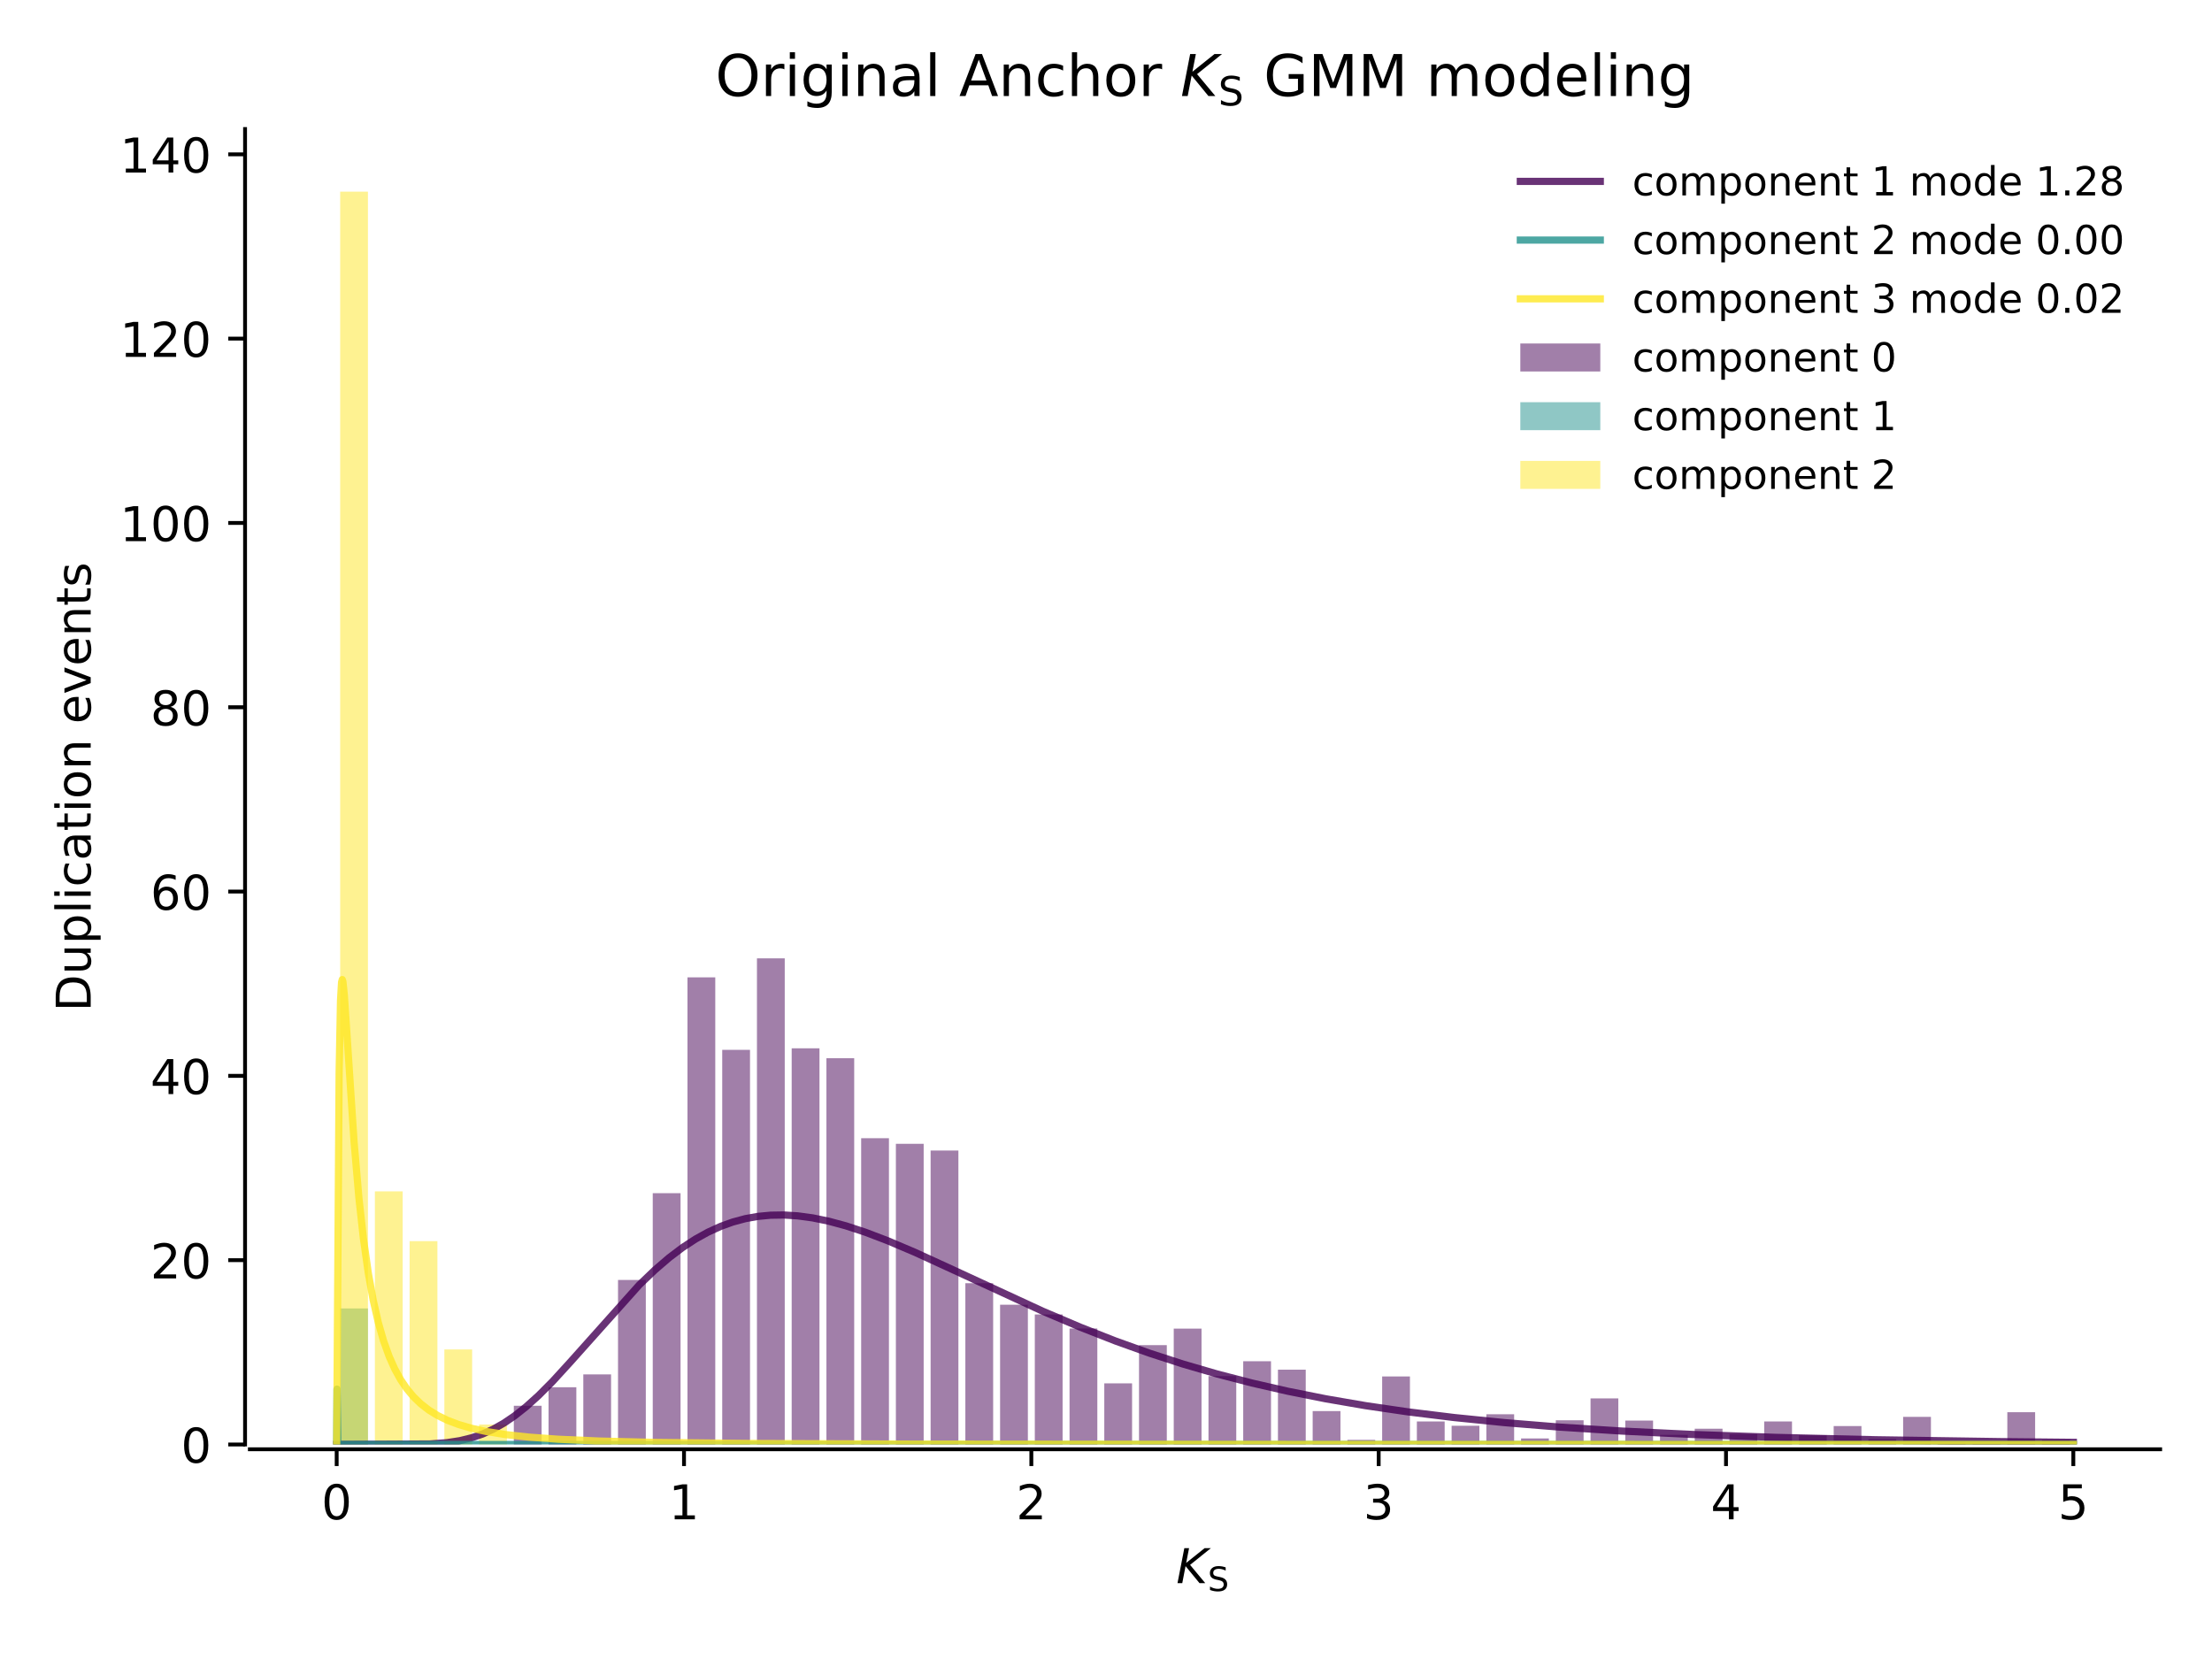 <?xml version="1.0" encoding="UTF-8"?>
<svg xmlns="http://www.w3.org/2000/svg" xmlns:xlink="http://www.w3.org/1999/xlink" width="460.8pt" height="345.6pt" viewBox="0 0 460.8 345.6" version="1.1">
<rect x="0" y="0" width="460.8" height="345.6" fill="#333333" stroke="none"/>
<defs>
<g>
<symbol overflow="visible" id="glyph0-0">
<path style="stroke:none;" d="M 3.18 -6.641 C 2.672 -6.641 2.289 -6.391 2.031 -5.891 C 1.77 -5.391 1.648 -4.641 1.648 -3.641 C 1.648 -2.641 1.77 -1.891 2.031 -1.391 C 2.289 -0.891 2.672 -0.641 3.18 -0.641 C 3.691 -0.641 4.07 -0.891 4.328 -1.391 C 4.578 -1.891 4.711 -2.641 4.711 -3.641 C 4.711 -4.641 4.578 -5.391 4.328 -5.891 C 4.07 -6.391 3.691 -6.641 3.18 -6.641 M 3.18 -7.422 C 3.988 -7.422 4.609 -7.09 5.051 -6.449 C 5.48 -5.801 5.699 -4.859 5.699 -3.641 C 5.699 -2.41 5.48 -1.469 5.051 -0.828 C 4.609 -0.191 3.988 0.129 3.18 0.129 C 2.359 0.129 1.73 -0.191 1.301 -0.828 C 0.871 -1.469 0.66 -2.41 0.66 -3.641 C 0.66 -4.859 0.871 -5.801 1.301 -6.449 C 1.73 -7.09 2.359 -7.422 3.18 -7.422 "/>
</symbol>
<symbol overflow="visible" id="glyph0-1">
<path style="stroke:none;" d="M 1.238 -0.828 L 2.852 -0.828 L 2.852 -6.391 L 1.102 -6.039 L 1.102 -6.941 L 2.84 -7.289 L 3.828 -7.289 L 3.828 -0.828 L 5.441 -0.828 L 5.441 0 L 1.238 0 L 1.238 -0.828 "/>
</symbol>
<symbol overflow="visible" id="glyph0-2">
<path style="stroke:none;" d="M 1.922 -0.828 L 5.359 -0.828 L 5.359 0 L 0.73 0 L 0.73 -0.828 C 1.102 -1.211 1.609 -1.73 2.262 -2.391 C 2.898 -3.039 3.309 -3.461 3.48 -3.648 C 3.801 -4 4.02 -4.301 4.141 -4.551 C 4.262 -4.789 4.328 -5.039 4.328 -5.281 C 4.328 -5.66 4.191 -5.98 3.922 -6.219 C 3.648 -6.461 3.301 -6.59 2.859 -6.59 C 2.551 -6.59 2.219 -6.531 1.879 -6.43 C 1.539 -6.32 1.172 -6.16 0.781 -5.941 L 0.781 -6.941 C 1.18 -7.102 1.551 -7.219 1.891 -7.301 C 2.23 -7.379 2.551 -7.422 2.84 -7.422 C 3.59 -7.422 4.191 -7.23 4.641 -6.852 C 5.09 -6.469 5.32 -5.969 5.32 -5.34 C 5.32 -5.039 5.262 -4.75 5.148 -4.488 C 5.039 -4.219 4.84 -3.898 4.539 -3.539 C 4.461 -3.441 4.199 -3.172 3.762 -2.719 C 3.32 -2.27 2.711 -1.641 1.922 -0.828 "/>
</symbol>
<symbol overflow="visible" id="glyph0-3">
<path style="stroke:none;" d="M 4.059 -3.93 C 4.531 -3.828 4.898 -3.621 5.16 -3.301 C 5.422 -2.98 5.559 -2.578 5.559 -2.121 C 5.559 -1.398 5.309 -0.84 4.82 -0.449 C 4.32 -0.059 3.621 0.129 2.711 0.129 C 2.398 0.129 2.078 0.102 1.762 0.039 C 1.441 -0.012 1.102 -0.102 0.762 -0.219 L 0.762 -1.172 C 1.031 -1.012 1.328 -0.891 1.66 -0.809 C 1.98 -0.73 2.32 -0.691 2.68 -0.691 C 3.301 -0.691 3.77 -0.809 4.09 -1.051 C 4.41 -1.289 4.578 -1.648 4.578 -2.121 C 4.578 -2.539 4.43 -2.879 4.129 -3.121 C 3.828 -3.359 3.41 -3.488 2.871 -3.488 L 2.02 -3.488 L 2.02 -4.301 L 2.91 -4.301 C 3.391 -4.301 3.762 -4.391 4.02 -4.59 C 4.281 -4.781 4.41 -5.059 4.41 -5.43 C 4.41 -5.801 4.27 -6.09 4.012 -6.289 C 3.738 -6.488 3.359 -6.59 2.871 -6.59 C 2.602 -6.59 2.309 -6.559 2 -6.5 C 1.691 -6.441 1.352 -6.352 0.98 -6.23 L 0.98 -7.109 C 1.352 -7.211 1.699 -7.289 2.031 -7.34 C 2.352 -7.391 2.66 -7.422 2.961 -7.422 C 3.699 -7.422 4.289 -7.25 4.73 -6.91 C 5.172 -6.57 5.391 -6.109 5.391 -5.531 C 5.391 -5.129 5.27 -4.789 5.039 -4.512 C 4.809 -4.23 4.48 -4.031 4.059 -3.93 "/>
</symbol>
<symbol overflow="visible" id="glyph0-4">
<path style="stroke:none;" d="M 3.781 -6.43 L 1.289 -2.539 L 3.781 -2.539 L 3.781 -6.43 M 3.52 -7.289 L 4.762 -7.289 L 4.762 -2.539 L 5.801 -2.539 L 5.801 -1.719 L 4.762 -1.719 L 4.762 0 L 3.781 0 L 3.781 -1.719 L 0.488 -1.719 L 0.488 -2.672 L 3.52 -7.289 "/>
</symbol>
<symbol overflow="visible" id="glyph0-5">
<path style="stroke:none;" d="M 1.078 -7.289 L 4.949 -7.289 L 4.949 -6.461 L 1.98 -6.461 L 1.98 -4.672 C 2.121 -4.719 2.27 -4.762 2.41 -4.781 C 2.551 -4.801 2.699 -4.82 2.84 -4.82 C 3.648 -4.82 4.289 -4.59 4.77 -4.148 C 5.25 -3.699 5.488 -3.102 5.488 -2.34 C 5.488 -1.551 5.238 -0.941 4.75 -0.512 C 4.262 -0.078 3.57 0.129 2.691 0.129 C 2.379 0.129 2.07 0.102 1.75 0.059 C 1.43 0.012 1.109 -0.059 0.77 -0.172 L 0.77 -1.16 C 1.059 -1 1.359 -0.879 1.68 -0.801 C 1.988 -0.719 2.32 -0.691 2.672 -0.691 C 3.23 -0.691 3.68 -0.828 4.012 -1.129 C 4.328 -1.43 4.5 -1.828 4.5 -2.34 C 4.5 -2.84 4.328 -3.238 4.012 -3.539 C 3.68 -3.84 3.23 -3.988 2.672 -3.988 C 2.41 -3.988 2.141 -3.961 1.879 -3.898 C 1.621 -3.84 1.352 -3.75 1.078 -3.629 L 1.078 -7.289 "/>
</symbol>
<symbol overflow="visible" id="glyph0-6">
<path style="stroke:none;" d="M 3.301 -4.039 C 2.859 -4.039 2.512 -3.879 2.25 -3.578 C 1.988 -3.281 1.859 -2.859 1.859 -2.34 C 1.859 -1.809 1.988 -1.391 2.25 -1.09 C 2.512 -0.789 2.859 -0.641 3.301 -0.641 C 3.738 -0.641 4.09 -0.789 4.352 -1.09 C 4.609 -1.391 4.738 -1.809 4.738 -2.34 C 4.738 -2.859 4.609 -3.281 4.352 -3.578 C 4.09 -3.879 3.738 -4.039 3.301 -4.039 M 5.262 -7.129 L 5.262 -6.23 C 5.012 -6.352 4.762 -6.441 4.512 -6.5 C 4.25 -6.559 4 -6.59 3.762 -6.59 C 3.102 -6.59 2.602 -6.371 2.262 -5.93 C 1.922 -5.488 1.719 -4.82 1.68 -3.941 C 1.871 -4.219 2.109 -4.441 2.398 -4.59 C 2.691 -4.738 3.012 -4.82 3.359 -4.82 C 4.09 -4.82 4.672 -4.59 5.09 -4.148 C 5.512 -3.711 5.73 -3.102 5.73 -2.34 C 5.73 -1.59 5.5 -0.988 5.059 -0.539 C 4.621 -0.09 4.031 0.129 3.301 0.129 C 2.461 0.129 1.809 -0.191 1.371 -0.828 C 0.922 -1.469 0.699 -2.41 0.699 -3.641 C 0.699 -4.789 0.969 -5.711 1.52 -6.391 C 2.059 -7.07 2.801 -7.422 3.719 -7.422 C 3.961 -7.422 4.211 -7.391 4.469 -7.352 C 4.719 -7.301 4.98 -7.23 5.262 -7.129 "/>
</symbol>
<symbol overflow="visible" id="glyph0-7">
<path style="stroke:none;" d="M 3.18 -3.461 C 2.711 -3.461 2.34 -3.328 2.07 -3.078 C 1.801 -2.828 1.672 -2.488 1.672 -2.051 C 1.672 -1.609 1.801 -1.262 2.07 -1.012 C 2.34 -0.762 2.711 -0.641 3.18 -0.641 C 3.641 -0.641 4.012 -0.762 4.281 -1.02 C 4.551 -1.27 4.691 -1.609 4.691 -2.051 C 4.691 -2.488 4.551 -2.828 4.289 -3.078 C 4.02 -3.328 3.648 -3.461 3.18 -3.461 M 2.191 -3.879 C 1.77 -3.98 1.441 -4.18 1.199 -4.469 C 0.961 -4.762 0.852 -5.109 0.852 -5.531 C 0.852 -6.109 1.051 -6.57 1.469 -6.91 C 1.879 -7.25 2.449 -7.422 3.18 -7.422 C 3.898 -7.422 4.469 -7.25 4.891 -6.91 C 5.301 -6.57 5.512 -6.109 5.512 -5.531 C 5.512 -5.109 5.391 -4.762 5.148 -4.469 C 4.91 -4.18 4.59 -3.98 4.172 -3.879 C 4.641 -3.77 5.012 -3.551 5.281 -3.23 C 5.539 -2.91 5.68 -2.512 5.68 -2.051 C 5.68 -1.34 5.461 -0.801 5.031 -0.43 C 4.59 -0.051 3.98 0.129 3.18 0.129 C 2.371 0.129 1.75 -0.051 1.32 -0.43 C 0.891 -0.801 0.68 -1.34 0.68 -2.051 C 0.68 -2.512 0.809 -2.91 1.078 -3.23 C 1.34 -3.551 1.711 -3.77 2.191 -3.879 M 1.828 -5.441 C 1.828 -5.059 1.941 -4.762 2.18 -4.551 C 2.422 -4.34 2.75 -4.238 3.18 -4.238 C 3.602 -4.238 3.93 -4.34 4.172 -4.551 C 4.41 -4.762 4.531 -5.059 4.531 -5.441 C 4.531 -5.82 4.41 -6.109 4.172 -6.32 C 3.93 -6.531 3.602 -6.641 3.18 -6.641 C 2.75 -6.641 2.422 -6.531 2.18 -6.32 C 1.941 -6.109 1.828 -5.82 1.828 -5.441 "/>
</symbol>
<symbol overflow="visible" id="glyph1-0">
<path style="stroke:none;" d="M 1.691 -7.289 L 2.68 -7.289 L 2.078 -4.219 L 5.91 -7.289 L 7.219 -7.289 L 2.891 -3.809 L 6.059 0 L 4.859 0 L 1.949 -3.551 L 1.262 0 L 0.27 0 L 1.691 -7.289 "/>
</symbol>
<symbol overflow="visible" id="glyph2-0">
<path style="stroke:none;" d="M 3.746 -4.934 L 3.746 -4.262 C 3.48 -4.391 3.234 -4.48 3.004 -4.543 C 2.766 -4.598 2.539 -4.633 2.332 -4.633 C 1.953 -4.633 1.66 -4.559 1.457 -4.418 C 1.254 -4.27 1.156 -4.059 1.156 -3.793 C 1.156 -3.57 1.219 -3.395 1.359 -3.281 C 1.492 -3.164 1.75 -3.074 2.129 -3.004 L 2.547 -2.918 C 3.059 -2.82 3.438 -2.645 3.684 -2.402 C 3.926 -2.148 4.055 -1.82 4.055 -1.406 C 4.055 -0.91 3.887 -0.539 3.555 -0.285 C 3.219 -0.035 2.738 0.09 2.102 0.09 C 1.855 0.09 1.598 0.062 1.324 0.016 C 1.051 -0.035 0.77 -0.113 0.484 -0.223 L 0.484 -0.938 C 0.762 -0.777 1.035 -0.656 1.301 -0.582 C 1.566 -0.496 1.836 -0.461 2.102 -0.461 C 2.492 -0.461 2.793 -0.539 3.012 -0.691 C 3.219 -0.848 3.332 -1.062 3.332 -1.359 C 3.332 -1.609 3.254 -1.805 3.102 -1.945 C 2.945 -2.086 2.695 -2.191 2.344 -2.262 L 1.926 -2.344 C 1.406 -2.441 1.035 -2.605 0.805 -2.828 C 0.574 -3.047 0.461 -3.348 0.461 -3.738 C 0.461 -4.188 0.617 -4.543 0.938 -4.801 C 1.254 -5.062 1.695 -5.195 2.254 -5.195 C 2.492 -5.195 2.73 -5.172 2.98 -5.133 C 3.227 -5.09 3.48 -5.02 3.746 -4.934 "/>
</symbol>
<symbol overflow="visible" id="glyph3-0">
<path style="stroke:none;" d="M -6.48 -1.969 L -0.809 -1.969 L -0.809 -3.16 C -0.809 -4.16 -1.031 -4.898 -1.488 -5.371 C -1.949 -5.828 -2.672 -6.07 -3.648 -6.07 C -4.629 -6.07 -5.34 -5.828 -5.801 -5.371 C -6.25 -4.898 -6.48 -4.16 -6.48 -3.16 L -6.48 -1.969 M -7.289 -0.98 L -7.289 -3.012 C -7.289 -4.422 -6.988 -5.461 -6.41 -6.121 C -5.82 -6.781 -4.898 -7.109 -3.648 -7.109 C -2.391 -7.109 -1.469 -6.77 -0.879 -6.109 C -0.289 -5.449 0 -4.41 0 -3.012 L 0 -0.98 L -7.289 -0.98 "/>
</symbol>
<symbol overflow="visible" id="glyph3-1">
<path style="stroke:none;" d="M -2.16 -0.852 L -5.469 -0.852 L -5.469 -1.75 L -2.191 -1.75 C -1.672 -1.75 -1.289 -1.852 -1.031 -2.051 C -0.77 -2.25 -0.641 -2.551 -0.641 -2.961 C -0.641 -3.441 -0.789 -3.828 -1.102 -4.109 C -1.41 -4.391 -1.828 -4.531 -2.371 -4.531 L -5.469 -4.531 L -5.469 -5.43 L 0 -5.43 L 0 -4.531 L -0.84 -4.531 C -0.5 -4.309 -0.262 -4.051 -0.102 -3.77 C 0.051 -3.48 0.129 -3.148 0.129 -2.77 C 0.129 -2.141 -0.059 -1.66 -0.449 -1.34 C -0.828 -1.012 -1.398 -0.852 -2.16 -0.852 M -5.602 -3.109 L -5.602 -3.109 "/>
</symbol>
<symbol overflow="visible" id="glyph3-2">
<path style="stroke:none;" d="M -0.82 -1.809 L 2.07 -1.809 L 2.07 -0.91 L -5.469 -0.91 L -5.469 -1.809 L -4.641 -1.809 C -4.961 -1.988 -5.199 -2.23 -5.359 -2.52 C -5.52 -2.809 -5.602 -3.16 -5.602 -3.559 C -5.602 -4.219 -5.328 -4.762 -4.809 -5.18 C -4.281 -5.59 -3.59 -5.801 -2.73 -5.801 C -1.871 -5.801 -1.172 -5.59 -0.648 -5.18 C -0.129 -4.762 0.129 -4.219 0.129 -3.559 C 0.129 -3.16 0.051 -2.809 -0.102 -2.52 C -0.25 -2.23 -0.488 -1.988 -0.82 -1.809 M -2.73 -4.871 C -3.391 -4.871 -3.898 -4.73 -4.281 -4.461 C -4.66 -4.18 -4.852 -3.809 -4.852 -3.34 C -4.852 -2.859 -4.66 -2.488 -4.281 -2.219 C -3.898 -1.941 -3.391 -1.809 -2.73 -1.809 C -2.07 -1.809 -1.551 -1.941 -1.172 -2.219 C -0.789 -2.488 -0.609 -2.859 -0.609 -3.34 C -0.609 -3.809 -0.789 -4.18 -1.172 -4.461 C -1.551 -4.73 -2.07 -4.871 -2.73 -4.871 "/>
</symbol>
<symbol overflow="visible" id="glyph3-3">
<path style="stroke:none;" d="M -7.602 -0.941 L -7.602 -1.84 L 0 -1.84 L 0 -0.941 L -7.602 -0.941 "/>
</symbol>
<symbol overflow="visible" id="glyph3-4">
<path style="stroke:none;" d="M -5.469 -0.941 L -5.469 -1.84 L 0 -1.84 L 0 -0.941 L -5.469 -0.941 M -7.602 -0.941 L -7.602 -1.84 L -6.461 -1.84 L -6.461 -0.941 L -7.602 -0.941 "/>
</symbol>
<symbol overflow="visible" id="glyph3-5">
<path style="stroke:none;" d="M -5.262 -4.879 L -4.422 -4.879 C -4.559 -4.621 -4.66 -4.371 -4.73 -4.109 C -4.801 -3.852 -4.84 -3.602 -4.84 -3.34 C -4.84 -2.762 -4.648 -2.301 -4.281 -1.98 C -3.91 -1.66 -3.391 -1.5 -2.73 -1.5 C -2.059 -1.5 -1.539 -1.66 -1.172 -1.98 C -0.801 -2.301 -0.621 -2.762 -0.621 -3.34 C -0.621 -3.602 -0.648 -3.852 -0.719 -4.109 C -0.789 -4.371 -0.898 -4.621 -1.039 -4.879 L -0.211 -4.879 C -0.09 -4.621 0 -4.359 0.051 -4.102 C 0.102 -3.828 0.129 -3.539 0.129 -3.238 C 0.129 -2.422 -0.121 -1.762 -0.641 -1.281 C -1.148 -0.789 -1.852 -0.551 -2.73 -0.551 C -3.621 -0.551 -4.32 -0.789 -4.828 -1.281 C -5.34 -1.77 -5.602 -2.441 -5.602 -3.301 C -5.602 -3.578 -5.57 -3.852 -5.512 -4.109 C -5.449 -4.371 -5.371 -4.629 -5.262 -4.879 "/>
</symbol>
<symbol overflow="visible" id="glyph3-6">
<path style="stroke:none;" d="M -2.75 -3.43 C -2.75 -2.699 -2.66 -2.199 -2.5 -1.922 C -2.328 -1.641 -2.051 -1.5 -1.648 -1.5 C -1.328 -1.5 -1.07 -1.602 -0.891 -1.809 C -0.699 -2.02 -0.609 -2.309 -0.609 -2.672 C -0.609 -3.172 -0.781 -3.57 -1.141 -3.871 C -1.488 -4.172 -1.961 -4.32 -2.551 -4.32 L -2.75 -4.32 L -2.75 -3.43 M -3.121 -5.219 L 0 -5.219 L 0 -4.32 L -0.828 -4.32 C -0.488 -4.109 -0.25 -3.852 -0.102 -3.551 C 0.051 -3.25 0.129 -2.871 0.129 -2.43 C 0.129 -1.871 -0.02 -1.422 -0.328 -1.09 C -0.641 -0.762 -1.059 -0.602 -1.59 -0.602 C -2.199 -0.602 -2.66 -0.801 -2.98 -1.219 C -3.289 -1.629 -3.449 -2.238 -3.449 -3.059 L -3.449 -4.32 L -3.539 -4.32 C -3.949 -4.32 -4.27 -4.18 -4.5 -3.91 C -4.719 -3.641 -4.84 -3.262 -4.84 -2.77 C -4.84 -2.449 -4.801 -2.148 -4.719 -1.852 C -4.641 -1.551 -4.531 -1.27 -4.391 -1 L -5.219 -1 C -5.34 -1.32 -5.441 -1.641 -5.5 -1.949 C -5.559 -2.262 -5.602 -2.559 -5.602 -2.859 C -5.602 -3.648 -5.391 -4.238 -4.98 -4.629 C -4.57 -5.02 -3.949 -5.219 -3.121 -5.219 "/>
</symbol>
<symbol overflow="visible" id="glyph3-7">
<path style="stroke:none;" d="M -7.02 -1.828 L -5.469 -1.828 L -5.469 -3.68 L -4.77 -3.68 L -4.77 -1.828 L -1.801 -1.828 C -1.352 -1.828 -1.059 -1.891 -0.941 -2.012 C -0.809 -2.129 -0.75 -2.379 -0.75 -2.762 L -0.75 -3.68 L 0 -3.68 L 0 -2.762 C 0 -2.059 -0.129 -1.578 -0.391 -1.32 C -0.648 -1.059 -1.121 -0.93 -1.801 -0.93 L -4.77 -0.93 L -4.77 -0.27 L -5.469 -0.27 L -5.469 -0.93 L -7.02 -0.93 L -7.02 -1.828 "/>
</symbol>
<symbol overflow="visible" id="glyph3-8">
<path style="stroke:none;" d="M -4.84 -3.059 C -4.84 -2.578 -4.648 -2.199 -4.27 -1.922 C -3.891 -1.641 -3.379 -1.5 -2.73 -1.5 C -2.07 -1.5 -1.559 -1.629 -1.18 -1.91 C -0.801 -2.191 -0.621 -2.57 -0.621 -3.059 C -0.621 -3.539 -0.801 -3.922 -1.18 -4.199 C -1.559 -4.48 -2.07 -4.621 -2.73 -4.621 C -3.371 -4.621 -3.891 -4.48 -4.27 -4.199 C -4.648 -3.922 -4.84 -3.539 -4.84 -3.059 M -5.602 -3.059 C -5.602 -3.84 -5.34 -4.449 -4.84 -4.898 C -4.328 -5.34 -3.629 -5.57 -2.73 -5.57 C -1.828 -5.57 -1.129 -5.34 -0.629 -4.898 C -0.121 -4.449 0.129 -3.84 0.129 -3.059 C 0.129 -2.27 -0.121 -1.648 -0.629 -1.211 C -1.129 -0.77 -1.828 -0.551 -2.73 -0.551 C -3.629 -0.551 -4.328 -0.77 -4.84 -1.211 C -5.34 -1.648 -5.602 -2.27 -5.602 -3.059 "/>
</symbol>
<symbol overflow="visible" id="glyph3-9">
<path style="stroke:none;" d="M -3.301 -5.488 L 0 -5.488 L 0 -4.59 L -3.27 -4.59 C -3.789 -4.59 -4.172 -4.48 -4.43 -4.281 C -4.691 -4.078 -4.82 -3.781 -4.82 -3.379 C -4.82 -2.891 -4.66 -2.512 -4.352 -2.23 C -4.039 -1.949 -3.621 -1.809 -3.09 -1.809 L 0 -1.809 L 0 -0.91 L -5.469 -0.91 L -5.469 -1.809 L -4.621 -1.809 C -4.941 -2.02 -5.191 -2.27 -5.352 -2.57 C -5.512 -2.859 -5.602 -3.199 -5.602 -3.578 C -5.602 -4.199 -5.398 -4.68 -5.012 -5 C -4.621 -5.32 -4.051 -5.488 -3.301 -5.488 "/>
</symbol>
<symbol overflow="visible" id="glyph3-10">
<path style="stroke:none;" d=""/>
</symbol>
<symbol overflow="visible" id="glyph3-11">
<path style="stroke:none;" d="M -2.961 -5.621 L -2.52 -5.621 L -2.52 -1.488 C -1.898 -1.531 -1.422 -1.711 -1.102 -2.051 C -0.781 -2.379 -0.621 -2.84 -0.621 -3.441 C -0.621 -3.781 -0.66 -4.121 -0.738 -4.441 C -0.82 -4.762 -0.949 -5.09 -1.129 -5.41 L -0.281 -5.41 C -0.141 -5.09 -0.031 -4.762 0.031 -4.422 C 0.09 -4.078 0.129 -3.73 0.129 -3.391 C 0.129 -2.512 -0.121 -1.82 -0.621 -1.309 C -1.121 -0.801 -1.809 -0.551 -2.68 -0.551 C -3.57 -0.551 -4.281 -0.789 -4.809 -1.27 C -5.328 -1.75 -5.602 -2.41 -5.602 -3.23 C -5.602 -3.969 -5.359 -4.551 -4.891 -4.98 C -4.41 -5.398 -3.77 -5.621 -2.961 -5.621 M -3.219 -4.719 C -3.711 -4.711 -4.102 -4.57 -4.398 -4.309 C -4.691 -4.039 -4.84 -3.68 -4.84 -3.238 C -4.84 -2.738 -4.691 -2.34 -4.41 -2.039 C -4.129 -1.738 -3.73 -1.559 -3.219 -1.52 L -3.219 -4.719 "/>
</symbol>
<symbol overflow="visible" id="glyph3-12">
<path style="stroke:none;" d="M -5.469 -0.301 L -5.469 -1.25 L -0.879 -2.961 L -5.469 -4.672 L -5.469 -5.621 L 0 -3.57 L 0 -2.352 L -5.469 -0.301 "/>
</symbol>
<symbol overflow="visible" id="glyph3-13">
<path style="stroke:none;" d="M -5.309 -4.43 L -4.461 -4.43 C -4.578 -4.172 -4.68 -3.91 -4.75 -3.641 C -4.809 -3.359 -4.852 -3.078 -4.852 -2.789 C -4.852 -2.34 -4.781 -2 -4.641 -1.781 C -4.5 -1.559 -4.301 -1.449 -4.031 -1.449 C -3.82 -1.449 -3.66 -1.531 -3.539 -1.691 C -3.422 -1.852 -3.301 -2.172 -3.199 -2.648 L -3.129 -2.961 C -2.988 -3.602 -2.789 -4.051 -2.551 -4.32 C -2.301 -4.578 -1.949 -4.719 -1.512 -4.719 C -1 -4.719 -0.602 -4.52 -0.309 -4.121 C -0.012 -3.719 0.129 -3.16 0.129 -2.461 C 0.129 -2.16 0.102 -1.859 0.051 -1.539 C 0 -1.219 -0.078 -0.891 -0.199 -0.539 L -1.129 -0.539 C -0.949 -0.871 -0.82 -1.199 -0.738 -1.52 C -0.648 -1.84 -0.609 -2.16 -0.609 -2.48 C -0.609 -2.898 -0.68 -3.23 -0.82 -3.461 C -0.961 -3.68 -1.172 -3.801 -1.441 -3.801 C -1.68 -3.801 -1.871 -3.711 -2 -3.551 C -2.129 -3.391 -2.262 -3.031 -2.379 -2.469 L -2.449 -2.16 C -2.57 -1.602 -2.75 -1.191 -2.988 -0.949 C -3.23 -0.699 -3.559 -0.578 -3.988 -0.578 C -4.5 -0.578 -4.898 -0.762 -5.18 -1.121 C -5.461 -1.48 -5.602 -2 -5.602 -2.68 C -5.602 -3.012 -5.57 -3.32 -5.52 -3.621 C -5.469 -3.91 -5.398 -4.18 -5.309 -4.43 "/>
</symbol>
<symbol overflow="visible" id="glyph4-0">
<path style="stroke:none;" d="M 4.727 -7.945 C 3.863 -7.945 3.18 -7.621 2.676 -6.984 C 2.172 -6.336 1.922 -5.473 1.922 -4.367 C 1.922 -3.266 2.172 -2.387 2.676 -1.754 C 3.18 -1.105 3.863 -0.793 4.727 -0.793 C 5.578 -0.793 6.266 -1.105 6.77 -1.754 C 7.273 -2.387 7.523 -3.266 7.523 -4.367 C 7.523 -5.473 7.273 -6.336 6.77 -6.984 C 6.266 -7.621 5.578 -7.945 4.727 -7.945 M 4.727 -8.902 C 5.953 -8.902 6.926 -8.484 7.668 -7.668 C 8.398 -6.852 8.773 -5.746 8.773 -4.367 C 8.773 -2.977 8.398 -1.883 7.668 -1.066 C 6.926 -0.254 5.953 0.156 4.727 0.156 C 3.492 0.156 2.508 -0.254 1.777 -1.066 C 1.031 -1.883 0.672 -2.977 0.672 -4.367 C 0.672 -5.746 1.031 -6.852 1.777 -7.668 C 2.508 -8.484 3.492 -8.902 4.727 -8.902 "/>
</symbol>
<symbol overflow="visible" id="glyph4-1">
<path style="stroke:none;" d="M 4.934 -5.555 C 4.812 -5.629 4.68 -5.676 4.535 -5.711 C 4.391 -5.734 4.234 -5.762 4.066 -5.762 C 3.457 -5.762 2.988 -5.555 2.664 -5.16 C 2.328 -4.766 2.172 -4.199 2.172 -3.457 L 2.172 0 L 1.094 0 L 1.094 -6.562 L 2.172 -6.562 L 2.172 -5.543 C 2.387 -5.941 2.688 -6.238 3.047 -6.434 C 3.406 -6.625 3.852 -6.719 4.379 -6.719 C 4.453 -6.719 4.535 -6.707 4.633 -6.707 C 4.715 -6.695 4.812 -6.684 4.934 -6.66 L 4.934 -5.555 "/>
</symbol>
<symbol overflow="visible" id="glyph4-2">
<path style="stroke:none;" d="M 1.129 -6.562 L 2.207 -6.562 L 2.207 0 L 1.129 0 L 1.129 -6.562 M 1.129 -9.121 L 2.207 -9.121 L 2.207 -7.754 L 1.129 -7.754 L 1.129 -9.121 "/>
</symbol>
<symbol overflow="visible" id="glyph4-3">
<path style="stroke:none;" d="M 5.449 -3.359 C 5.449 -4.129 5.281 -4.738 4.969 -5.172 C 4.645 -5.605 4.188 -5.82 3.613 -5.82 C 3.035 -5.82 2.578 -5.605 2.258 -5.172 C 1.934 -4.738 1.777 -4.129 1.777 -3.359 C 1.777 -2.578 1.934 -1.98 2.258 -1.547 C 2.578 -1.117 3.035 -0.898 3.613 -0.898 C 4.188 -0.898 4.645 -1.117 4.969 -1.547 C 5.281 -1.98 5.449 -2.578 5.449 -3.359 M 6.527 -0.816 C 6.527 0.289 6.277 1.117 5.785 1.668 C 5.281 2.207 4.523 2.484 3.504 2.484 C 3.121 2.484 2.773 2.449 2.438 2.398 C 2.102 2.34 1.766 2.258 1.453 2.137 L 1.453 1.094 C 1.766 1.262 2.074 1.379 2.387 1.465 C 2.699 1.547 3.012 1.598 3.336 1.598 C 4.031 1.598 4.559 1.402 4.922 1.043 C 5.27 0.672 5.449 0.121 5.449 -0.625 L 5.449 -1.152 C 5.219 -0.77 4.934 -0.48 4.586 -0.289 C 4.234 -0.098 3.828 0 3.348 0 C 2.531 0 1.883 -0.301 1.391 -0.91 C 0.898 -1.523 0.66 -2.34 0.66 -3.359 C 0.66 -4.367 0.898 -5.184 1.391 -5.797 C 1.883 -6.406 2.531 -6.719 3.348 -6.719 C 3.828 -6.719 4.234 -6.625 4.586 -6.434 C 4.934 -6.238 5.219 -5.953 5.449 -5.566 L 5.449 -6.562 L 6.527 -6.562 L 6.527 -0.816 "/>
</symbol>
<symbol overflow="visible" id="glyph4-4">
<path style="stroke:none;" d="M 6.59 -3.961 L 6.59 0 L 5.508 0 L 5.508 -3.926 C 5.508 -4.547 5.375 -5.004 5.137 -5.316 C 4.895 -5.629 4.535 -5.785 4.055 -5.785 C 3.469 -5.785 3.012 -5.594 2.676 -5.219 C 2.34 -4.848 2.172 -4.344 2.172 -3.707 L 2.172 0 L 1.094 0 L 1.094 -6.562 L 2.172 -6.562 L 2.172 -5.543 C 2.426 -5.93 2.723 -6.227 3.086 -6.422 C 3.434 -6.613 3.84 -6.719 4.297 -6.719 C 5.039 -6.719 5.617 -6.48 6 -6.012 C 6.383 -5.543 6.59 -4.859 6.59 -3.961 "/>
</symbol>
<symbol overflow="visible" id="glyph4-5">
<path style="stroke:none;" d="M 4.117 -3.301 C 3.238 -3.301 2.641 -3.191 2.305 -3 C 1.969 -2.797 1.801 -2.461 1.801 -1.98 C 1.801 -1.598 1.922 -1.285 2.172 -1.066 C 2.426 -0.84 2.773 -0.73 3.203 -0.73 C 3.805 -0.73 4.285 -0.938 4.645 -1.367 C 5.004 -1.789 5.184 -2.352 5.184 -3.059 L 5.184 -3.301 L 4.117 -3.301 M 6.266 -3.742 L 6.266 0 L 5.184 0 L 5.184 -0.996 C 4.934 -0.59 4.621 -0.301 4.262 -0.121 C 3.898 0.059 3.445 0.156 2.914 0.156 C 2.242 0.156 1.703 -0.023 1.309 -0.395 C 0.91 -0.77 0.719 -1.273 0.719 -1.906 C 0.719 -2.641 0.961 -3.191 1.465 -3.574 C 1.957 -3.949 2.688 -4.141 3.672 -4.141 L 5.184 -4.141 L 5.184 -4.246 C 5.184 -4.738 5.016 -5.125 4.691 -5.398 C 4.367 -5.664 3.91 -5.809 3.324 -5.809 C 2.941 -5.809 2.578 -5.762 2.219 -5.664 C 1.859 -5.566 1.523 -5.438 1.199 -5.27 L 1.199 -6.266 C 1.586 -6.406 1.969 -6.527 2.34 -6.602 C 2.711 -6.672 3.07 -6.719 3.434 -6.719 C 4.379 -6.719 5.09 -6.469 5.555 -5.977 C 6.023 -5.484 6.266 -4.738 6.266 -3.742 "/>
</symbol>
<symbol overflow="visible" id="glyph4-6">
<path style="stroke:none;" d="M 1.129 -9.121 L 2.207 -9.121 L 2.207 0 L 1.129 0 L 1.129 -9.121 "/>
</symbol>
<symbol overflow="visible" id="glyph4-7">
<path style="stroke:none;" d=""/>
</symbol>
<symbol overflow="visible" id="glyph4-8">
<path style="stroke:none;" d="M 4.105 -7.586 L 2.496 -3.227 L 5.711 -3.227 L 4.105 -7.586 M 3.434 -8.746 L 4.777 -8.746 L 8.113 0 L 6.875 0 L 6.086 -2.242 L 2.137 -2.242 L 1.344 0 L 0.098 0 L 3.434 -8.746 "/>
</symbol>
<symbol overflow="visible" id="glyph4-9">
<path style="stroke:none;" d="M 5.855 -6.312 L 5.855 -5.305 C 5.543 -5.473 5.242 -5.594 4.934 -5.676 C 4.621 -5.762 4.32 -5.809 4.008 -5.809 C 3.312 -5.809 2.762 -5.578 2.375 -5.137 C 1.992 -4.691 1.801 -4.066 1.801 -3.277 C 1.801 -2.473 1.992 -1.848 2.375 -1.402 C 2.762 -0.961 3.312 -0.742 4.008 -0.742 C 4.32 -0.742 4.621 -0.781 4.934 -0.863 C 5.242 -0.949 5.543 -1.078 5.855 -1.246 L 5.855 -0.254 C 5.543 -0.109 5.23 0 4.922 0.059 C 4.598 0.121 4.246 0.156 3.887 0.156 C 2.902 0.156 2.113 -0.145 1.535 -0.77 C 0.949 -1.379 0.66 -2.219 0.66 -3.277 C 0.66 -4.344 0.949 -5.184 1.535 -5.797 C 2.125 -6.406 2.93 -6.719 3.961 -6.719 C 4.297 -6.719 4.621 -6.684 4.934 -6.613 C 5.242 -6.539 5.555 -6.445 5.855 -6.312 "/>
</symbol>
<symbol overflow="visible" id="glyph4-10">
<path style="stroke:none;" d="M 6.59 -3.961 L 6.59 0 L 5.508 0 L 5.508 -3.926 C 5.508 -4.547 5.375 -5.004 5.137 -5.316 C 4.895 -5.629 4.535 -5.785 4.055 -5.785 C 3.469 -5.785 3.012 -5.594 2.676 -5.219 C 2.34 -4.848 2.172 -4.344 2.172 -3.707 L 2.172 0 L 1.094 0 L 1.094 -9.121 L 2.172 -9.121 L 2.172 -5.543 C 2.426 -5.93 2.723 -6.227 3.086 -6.422 C 3.434 -6.613 3.84 -6.719 4.297 -6.719 C 5.039 -6.719 5.617 -6.48 6 -6.012 C 6.383 -5.543 6.59 -4.859 6.59 -3.961 "/>
</symbol>
<symbol overflow="visible" id="glyph4-11">
<path style="stroke:none;" d="M 3.672 -5.809 C 3.098 -5.809 2.641 -5.578 2.305 -5.125 C 1.969 -4.668 1.801 -4.055 1.801 -3.277 C 1.801 -2.484 1.957 -1.871 2.293 -1.414 C 2.629 -0.961 3.086 -0.742 3.672 -0.742 C 4.246 -0.742 4.703 -0.961 5.039 -1.414 C 5.375 -1.871 5.543 -2.484 5.543 -3.277 C 5.543 -4.043 5.375 -4.668 5.039 -5.125 C 4.703 -5.578 4.246 -5.809 3.672 -5.809 M 3.672 -6.719 C 4.609 -6.719 5.34 -6.406 5.879 -5.809 C 6.406 -5.195 6.684 -4.355 6.684 -3.277 C 6.684 -2.195 6.406 -1.355 5.879 -0.758 C 5.34 -0.145 4.609 0.156 3.672 0.156 C 2.723 0.156 1.98 -0.145 1.453 -0.758 C 0.926 -1.355 0.66 -2.195 0.66 -3.277 C 0.66 -4.355 0.926 -5.195 1.453 -5.809 C 1.98 -6.406 2.723 -6.719 3.672 -6.719 "/>
</symbol>
<symbol overflow="visible" id="glyph4-12">
<path style="stroke:none;" d="M 7.141 -1.246 L 7.141 -3.602 L 5.207 -3.602 L 5.207 -4.57 L 8.316 -4.57 L 8.316 -0.816 C 7.859 -0.48 7.355 -0.238 6.805 -0.086 C 6.254 0.07 5.664 0.156 5.039 0.156 C 3.672 0.156 2.594 -0.238 1.824 -1.031 C 1.055 -1.824 0.672 -2.941 0.672 -4.367 C 0.672 -5.785 1.055 -6.898 1.824 -7.703 C 2.594 -8.496 3.672 -8.902 5.039 -8.902 C 5.605 -8.902 6.145 -8.832 6.66 -8.688 C 7.176 -8.543 7.656 -8.34 8.09 -8.074 L 8.09 -6.816 C 7.645 -7.176 7.176 -7.453 6.684 -7.645 C 6.191 -7.836 5.676 -7.934 5.137 -7.934 C 4.055 -7.934 3.254 -7.633 2.723 -7.031 C 2.184 -6.434 1.922 -5.543 1.922 -4.367 C 1.922 -3.18 2.184 -2.293 2.723 -1.691 C 3.254 -1.094 4.055 -0.805 5.137 -0.805 C 5.543 -0.805 5.914 -0.84 6.254 -0.91 C 6.59 -0.984 6.875 -1.094 7.141 -1.246 "/>
</symbol>
<symbol overflow="visible" id="glyph4-13">
<path style="stroke:none;" d="M 1.176 -8.746 L 2.941 -8.746 L 5.172 -2.797 L 7.414 -8.746 L 9.18 -8.746 L 9.18 0 L 8.027 0 L 8.027 -7.68 L 5.773 -1.68 L 4.586 -1.68 L 2.328 -7.68 L 2.328 0 L 1.176 0 L 1.176 -8.746 "/>
</symbol>
<symbol overflow="visible" id="glyph4-14">
<path style="stroke:none;" d="M 6.238 -5.305 C 6.504 -5.785 6.828 -6.133 7.199 -6.371 C 7.57 -6.602 8.016 -6.719 8.531 -6.719 C 9.203 -6.719 9.73 -6.48 10.105 -6 C 10.477 -5.52 10.668 -4.836 10.668 -3.961 L 10.668 0 L 9.59 0 L 9.59 -3.926 C 9.59 -4.547 9.469 -5.016 9.254 -5.328 C 9.023 -5.629 8.688 -5.785 8.23 -5.785 C 7.668 -5.785 7.223 -5.594 6.898 -5.219 C 6.574 -4.848 6.422 -4.344 6.422 -3.707 L 6.422 0 L 5.34 0 L 5.34 -3.926 C 5.34 -4.547 5.219 -5.016 5.004 -5.328 C 4.777 -5.629 4.43 -5.785 3.973 -5.785 C 3.422 -5.785 2.977 -5.594 2.652 -5.219 C 2.328 -4.848 2.172 -4.344 2.172 -3.707 L 2.172 0 L 1.094 0 L 1.094 -6.562 L 2.172 -6.562 L 2.172 -5.543 C 2.41 -5.941 2.711 -6.238 3.059 -6.434 C 3.395 -6.625 3.805 -6.719 4.285 -6.719 C 4.766 -6.719 5.16 -6.602 5.496 -6.359 C 5.832 -6.121 6.07 -5.762 6.238 -5.305 "/>
</symbol>
<symbol overflow="visible" id="glyph4-15">
<path style="stroke:none;" d="M 5.449 -5.566 L 5.449 -9.121 L 6.527 -9.121 L 6.527 0 L 5.449 0 L 5.449 -0.984 C 5.219 -0.59 4.934 -0.301 4.586 -0.121 C 4.234 0.059 3.828 0.156 3.348 0.156 C 2.555 0.156 1.906 -0.156 1.402 -0.781 C 0.898 -1.402 0.66 -2.242 0.66 -3.277 C 0.66 -4.309 0.898 -5.137 1.402 -5.773 C 1.906 -6.395 2.555 -6.719 3.348 -6.719 C 3.828 -6.719 4.234 -6.625 4.586 -6.434 C 4.934 -6.238 5.219 -5.953 5.449 -5.566 M 1.777 -3.277 C 1.777 -2.484 1.934 -1.859 2.258 -1.402 C 2.578 -0.949 3.035 -0.73 3.613 -0.73 C 4.176 -0.73 4.621 -0.949 4.957 -1.402 C 5.281 -1.859 5.449 -2.484 5.449 -3.277 C 5.449 -4.066 5.281 -4.68 4.957 -5.137 C 4.621 -5.594 4.176 -5.82 3.613 -5.82 C 3.035 -5.82 2.578 -5.594 2.258 -5.137 C 1.934 -4.68 1.777 -4.066 1.777 -3.277 "/>
</symbol>
<symbol overflow="visible" id="glyph4-16">
<path style="stroke:none;" d="M 6.742 -3.551 L 6.742 -3.023 L 1.789 -3.023 C 1.836 -2.281 2.051 -1.703 2.461 -1.32 C 2.855 -0.938 3.406 -0.742 4.129 -0.742 C 4.535 -0.742 4.945 -0.793 5.328 -0.887 C 5.711 -0.984 6.109 -1.141 6.492 -1.355 L 6.492 -0.336 C 6.109 -0.168 5.711 -0.035 5.305 0.035 C 4.895 0.109 4.477 0.156 4.066 0.156 C 3.012 0.156 2.184 -0.145 1.57 -0.742 C 0.961 -1.344 0.66 -2.172 0.66 -3.215 C 0.66 -4.285 0.949 -5.137 1.523 -5.773 C 2.102 -6.395 2.891 -6.719 3.875 -6.719 C 4.766 -6.719 5.461 -6.434 5.977 -5.867 C 6.48 -5.293 6.742 -4.523 6.742 -3.551 M 5.664 -3.863 C 5.652 -4.453 5.484 -4.922 5.172 -5.281 C 4.848 -5.629 4.414 -5.809 3.887 -5.809 C 3.289 -5.809 2.809 -5.629 2.449 -5.293 C 2.09 -4.957 1.871 -4.477 1.824 -3.863 L 5.664 -3.863 "/>
</symbol>
<symbol overflow="visible" id="glyph5-0">
<path style="stroke:none;" d="M 2.027 -8.746 L 3.215 -8.746 L 2.496 -5.062 L 7.094 -8.746 L 8.664 -8.746 L 3.469 -4.57 L 7.273 0 L 5.832 0 L 2.34 -4.262 L 1.512 0 L 0.324 0 L 2.027 -8.746 "/>
</symbol>
<symbol overflow="visible" id="glyph6-0">
<path style="stroke:none;" d="M 4.492 -5.922 L 4.492 -5.117 C 4.176 -5.266 3.879 -5.375 3.605 -5.453 C 3.316 -5.52 3.051 -5.562 2.797 -5.562 C 2.344 -5.562 1.992 -5.469 1.746 -5.301 C 1.504 -5.125 1.387 -4.871 1.387 -4.555 C 1.387 -4.285 1.461 -4.074 1.629 -3.941 C 1.789 -3.797 2.102 -3.688 2.555 -3.605 L 3.059 -3.504 C 3.672 -3.387 4.125 -3.176 4.418 -2.883 C 4.711 -2.578 4.863 -2.184 4.863 -1.688 C 4.863 -1.094 4.66 -0.648 4.266 -0.344 C 3.863 -0.043 3.285 0.109 2.52 0.109 C 2.227 0.109 1.914 0.074 1.586 0.016 C 1.262 -0.043 0.926 -0.133 0.578 -0.27 L 0.578 -1.125 C 0.914 -0.934 1.242 -0.789 1.562 -0.695 C 1.883 -0.598 2.199 -0.555 2.52 -0.555 C 2.992 -0.555 3.352 -0.648 3.613 -0.832 C 3.863 -1.016 4 -1.277 4 -1.629 C 4 -1.934 3.906 -2.168 3.723 -2.336 C 3.535 -2.504 3.234 -2.629 2.812 -2.715 L 2.309 -2.812 C 1.688 -2.93 1.242 -3.125 0.965 -3.395 C 0.688 -3.652 0.555 -4.016 0.555 -4.484 C 0.555 -5.023 0.738 -5.453 1.125 -5.762 C 1.504 -6.074 2.031 -6.234 2.703 -6.234 C 2.992 -6.234 3.277 -6.207 3.578 -6.156 C 3.871 -6.105 4.176 -6.023 4.492 -5.922 "/>
</symbol>
<symbol overflow="visible" id="glyph7-0">
<path style="stroke:none;" d="M 4.066 -4.383 L 4.066 -3.684 C 3.848 -3.797 3.641 -3.883 3.422 -3.941 C 3.207 -4 3 -4.031 2.781 -4.031 C 2.301 -4.031 1.914 -3.875 1.648 -3.566 C 1.383 -3.258 1.25 -2.824 1.25 -2.273 C 1.25 -1.715 1.383 -1.281 1.648 -0.977 C 1.914 -0.668 2.301 -0.516 2.781 -0.516 C 3 -0.516 3.207 -0.543 3.422 -0.602 C 3.641 -0.656 3.848 -0.75 4.066 -0.867 L 4.066 -0.176 C 3.848 -0.074 3.633 0 3.414 0.043 C 3.191 0.082 2.949 0.109 2.699 0.109 C 2.016 0.109 1.465 -0.102 1.066 -0.531 C 0.656 -0.957 0.457 -1.543 0.457 -2.273 C 0.457 -3.016 0.656 -3.598 1.066 -4.023 C 1.473 -4.449 2.031 -4.664 2.75 -4.664 C 2.98 -4.664 3.207 -4.641 3.422 -4.59 C 3.641 -4.539 3.855 -4.473 4.066 -4.383 "/>
</symbol>
<symbol overflow="visible" id="glyph7-1">
<path style="stroke:none;" d="M 2.551 -4.031 C 2.148 -4.031 1.832 -3.875 1.598 -3.559 C 1.367 -3.242 1.25 -2.816 1.25 -2.273 C 1.25 -1.723 1.359 -1.301 1.59 -0.984 C 1.824 -0.668 2.141 -0.516 2.551 -0.516 C 2.949 -0.516 3.266 -0.668 3.5 -0.984 C 3.73 -1.301 3.848 -1.723 3.848 -2.273 C 3.848 -2.809 3.73 -3.242 3.5 -3.559 C 3.266 -3.875 2.949 -4.031 2.551 -4.031 M 2.551 -4.664 C 3.199 -4.664 3.707 -4.449 4.082 -4.031 C 4.449 -3.605 4.641 -3.023 4.641 -2.273 C 4.641 -1.523 4.449 -0.941 4.082 -0.523 C 3.707 -0.102 3.199 0.109 2.551 0.109 C 1.891 0.109 1.375 -0.102 1.008 -0.523 C 0.641 -0.941 0.457 -1.523 0.457 -2.273 C 0.457 -3.023 0.641 -3.605 1.008 -4.031 C 1.375 -4.449 1.891 -4.664 2.551 -4.664 "/>
</symbol>
<symbol overflow="visible" id="glyph7-2">
<path style="stroke:none;" d="M 4.332 -3.684 C 4.516 -4.016 4.738 -4.258 4.996 -4.422 C 5.258 -4.582 5.562 -4.664 5.922 -4.664 C 6.391 -4.664 6.754 -4.5 7.016 -4.164 C 7.273 -3.832 7.406 -3.355 7.406 -2.75 L 7.406 0 L 6.656 0 L 6.656 -2.723 C 6.656 -3.156 6.574 -3.48 6.422 -3.699 C 6.266 -3.906 6.031 -4.016 5.715 -4.016 C 5.324 -4.016 5.016 -3.883 4.789 -3.625 C 4.566 -3.367 4.457 -3.016 4.457 -2.574 L 4.457 0 L 3.707 0 L 3.707 -2.723 C 3.707 -3.156 3.625 -3.48 3.473 -3.699 C 3.316 -3.906 3.074 -4.016 2.758 -4.016 C 2.375 -4.016 2.066 -3.883 1.84 -3.625 C 1.617 -3.367 1.508 -3.016 1.508 -2.574 L 1.508 0 L 0.758 0 L 0.758 -4.555 L 1.508 -4.555 L 1.508 -3.848 C 1.676 -4.125 1.883 -4.332 2.125 -4.465 C 2.355 -4.598 2.641 -4.664 2.973 -4.664 C 3.309 -4.664 3.582 -4.582 3.816 -4.414 C 4.047 -4.25 4.215 -4 4.332 -3.684 "/>
</symbol>
<symbol overflow="visible" id="glyph7-3">
<path style="stroke:none;" d="M 1.508 -0.684 L 1.508 1.723 L 0.758 1.723 L 0.758 -4.555 L 1.508 -4.555 L 1.508 -3.863 C 1.656 -4.133 1.859 -4.332 2.098 -4.465 C 2.34 -4.598 2.633 -4.664 2.965 -4.664 C 3.516 -4.664 3.965 -4.441 4.316 -4.008 C 4.656 -3.566 4.832 -2.992 4.832 -2.273 C 4.832 -1.559 4.656 -0.977 4.316 -0.543 C 3.965 -0.109 3.516 0.109 2.965 0.109 C 2.633 0.109 2.34 0.043 2.098 -0.082 C 1.859 -0.207 1.656 -0.406 1.508 -0.684 M 4.059 -2.273 C 4.059 -2.824 3.941 -3.25 3.715 -3.566 C 3.48 -3.883 3.172 -4.039 2.781 -4.039 C 2.383 -4.039 2.074 -3.883 1.848 -3.566 C 1.617 -3.25 1.508 -2.824 1.508 -2.273 C 1.508 -1.723 1.617 -1.293 1.848 -0.977 C 2.074 -0.656 2.383 -0.508 2.781 -0.508 C 3.172 -0.508 3.48 -0.656 3.715 -0.977 C 3.941 -1.293 4.059 -1.723 4.059 -2.273 "/>
</symbol>
<symbol overflow="visible" id="glyph7-4">
<path style="stroke:none;" d="M 4.574 -2.75 L 4.574 0 L 3.824 0 L 3.824 -2.723 C 3.824 -3.156 3.73 -3.473 3.566 -3.691 C 3.398 -3.906 3.148 -4.016 2.816 -4.016 C 2.406 -4.016 2.09 -3.883 1.859 -3.625 C 1.625 -3.367 1.508 -3.016 1.508 -2.574 L 1.508 0 L 0.758 0 L 0.758 -4.555 L 1.508 -4.555 L 1.508 -3.848 C 1.684 -4.113 1.891 -4.324 2.141 -4.457 C 2.383 -4.59 2.664 -4.664 2.98 -4.664 C 3.5 -4.664 3.898 -4.5 4.164 -4.172 C 4.43 -3.848 4.574 -3.375 4.574 -2.75 "/>
</symbol>
<symbol overflow="visible" id="glyph7-5">
<path style="stroke:none;" d="M 4.68 -2.465 L 4.68 -2.098 L 1.242 -2.098 C 1.273 -1.582 1.426 -1.184 1.707 -0.918 C 1.984 -0.648 2.367 -0.516 2.867 -0.516 C 3.148 -0.516 3.434 -0.551 3.699 -0.617 C 3.965 -0.684 4.238 -0.793 4.508 -0.941 L 4.508 -0.234 C 4.238 -0.117 3.965 -0.023 3.684 0.023 C 3.398 0.074 3.105 0.109 2.824 0.109 C 2.09 0.109 1.516 -0.102 1.09 -0.516 C 0.668 -0.934 0.457 -1.508 0.457 -2.234 C 0.457 -2.973 0.656 -3.566 1.059 -4.008 C 1.457 -4.441 2.008 -4.664 2.691 -4.664 C 3.309 -4.664 3.789 -4.465 4.148 -4.074 C 4.5 -3.672 4.68 -3.141 4.68 -2.465 M 3.934 -2.684 C 3.922 -3.09 3.809 -3.414 3.59 -3.664 C 3.367 -3.906 3.066 -4.031 2.699 -4.031 C 2.281 -4.031 1.949 -3.906 1.699 -3.672 C 1.449 -3.441 1.301 -3.105 1.266 -2.684 L 3.934 -2.684 "/>
</symbol>
<symbol overflow="visible" id="glyph7-6">
<path style="stroke:none;" d="M 1.523 -5.848 L 1.523 -4.555 L 3.066 -4.555 L 3.066 -3.973 L 1.523 -3.973 L 1.523 -1.5 C 1.523 -1.125 1.574 -0.883 1.676 -0.781 C 1.773 -0.676 1.984 -0.625 2.301 -0.625 L 3.066 -0.625 L 3.066 0 L 2.301 0 C 1.715 0 1.316 -0.109 1.098 -0.324 C 0.883 -0.543 0.773 -0.934 0.773 -1.5 L 0.773 -3.973 L 0.227 -3.973 L 0.227 -4.555 L 0.773 -4.555 L 0.773 -5.848 L 1.523 -5.848 "/>
</symbol>
<symbol overflow="visible" id="glyph7-7">
<path style="stroke:none;" d=""/>
</symbol>
<symbol overflow="visible" id="glyph7-8">
<path style="stroke:none;" d="M 1.031 -0.691 L 2.375 -0.691 L 2.375 -5.324 L 0.918 -5.031 L 0.918 -5.781 L 2.367 -6.074 L 3.191 -6.074 L 3.191 -0.691 L 4.531 -0.691 L 4.531 0 L 1.031 0 L 1.031 -0.691 "/>
</symbol>
<symbol overflow="visible" id="glyph7-9">
<path style="stroke:none;" d="M 3.781 -3.863 L 3.781 -6.332 L 4.531 -6.332 L 4.531 0 L 3.781 0 L 3.781 -0.684 C 3.625 -0.406 3.422 -0.207 3.184 -0.082 C 2.941 0.043 2.656 0.109 2.324 0.109 C 1.773 0.109 1.324 -0.109 0.977 -0.543 C 0.625 -0.977 0.457 -1.559 0.457 -2.273 C 0.457 -2.992 0.625 -3.566 0.977 -4.008 C 1.324 -4.441 1.773 -4.664 2.324 -4.664 C 2.656 -4.664 2.941 -4.598 3.184 -4.465 C 3.422 -4.332 3.625 -4.133 3.781 -3.863 M 1.234 -2.273 C 1.234 -1.723 1.34 -1.293 1.566 -0.977 C 1.789 -0.656 2.109 -0.508 2.508 -0.508 C 2.898 -0.508 3.207 -0.656 3.441 -0.977 C 3.664 -1.293 3.781 -1.723 3.781 -2.273 C 3.781 -2.824 3.664 -3.25 3.441 -3.566 C 3.207 -3.883 2.898 -4.039 2.508 -4.039 C 2.109 -4.039 1.789 -3.883 1.566 -3.566 C 1.34 -3.25 1.234 -2.824 1.234 -2.273 "/>
</symbol>
<symbol overflow="visible" id="glyph7-10">
<path style="stroke:none;" d="M 0.891 -1.031 L 1.75 -1.031 L 1.75 0 L 0.891 0 L 0.891 -1.031 "/>
</symbol>
<symbol overflow="visible" id="glyph7-11">
<path style="stroke:none;" d="M 1.598 -0.691 L 4.465 -0.691 L 4.465 0 L 0.609 0 L 0.609 -0.691 C 0.918 -1.008 1.34 -1.441 1.883 -1.992 C 2.414 -2.531 2.758 -2.883 2.898 -3.039 C 3.164 -3.332 3.348 -3.582 3.449 -3.789 C 3.547 -3.988 3.605 -4.199 3.605 -4.398 C 3.605 -4.715 3.492 -4.98 3.266 -5.18 C 3.039 -5.383 2.75 -5.488 2.383 -5.488 C 2.125 -5.488 1.848 -5.441 1.566 -5.355 C 1.281 -5.266 0.977 -5.133 0.648 -4.949 L 0.648 -5.781 C 0.984 -5.914 1.293 -6.016 1.574 -6.082 C 1.859 -6.148 2.125 -6.18 2.367 -6.18 C 2.992 -6.18 3.492 -6.023 3.863 -5.707 C 4.238 -5.391 4.43 -4.973 4.43 -4.449 C 4.43 -4.199 4.383 -3.957 4.289 -3.738 C 4.199 -3.516 4.031 -3.25 3.781 -2.949 C 3.715 -2.867 3.5 -2.641 3.133 -2.266 C 2.766 -1.891 2.258 -1.367 1.598 -0.691 "/>
</symbol>
<symbol overflow="visible" id="glyph7-12">
<path style="stroke:none;" d="M 2.648 -2.883 C 2.258 -2.883 1.949 -2.773 1.723 -2.566 C 1.5 -2.355 1.391 -2.074 1.391 -1.707 C 1.391 -1.34 1.5 -1.051 1.723 -0.84 C 1.949 -0.633 2.258 -0.531 2.648 -0.531 C 3.031 -0.531 3.34 -0.633 3.566 -0.852 C 3.789 -1.059 3.906 -1.34 3.906 -1.707 C 3.906 -2.074 3.789 -2.355 3.574 -2.566 C 3.348 -2.773 3.039 -2.883 2.648 -2.883 M 1.824 -3.23 C 1.473 -3.316 1.199 -3.48 1 -3.723 C 0.801 -3.965 0.707 -4.258 0.707 -4.605 C 0.707 -5.09 0.875 -5.473 1.223 -5.758 C 1.566 -6.039 2.039 -6.18 2.648 -6.18 C 3.25 -6.18 3.723 -6.039 4.074 -5.758 C 4.414 -5.473 4.59 -5.09 4.59 -4.605 C 4.59 -4.258 4.488 -3.965 4.289 -3.723 C 4.09 -3.48 3.824 -3.316 3.473 -3.23 C 3.863 -3.141 4.172 -2.957 4.398 -2.691 C 4.613 -2.426 4.73 -2.09 4.73 -1.707 C 4.73 -1.117 4.547 -0.668 4.191 -0.359 C 3.824 -0.043 3.316 0.109 2.648 0.109 C 1.973 0.109 1.457 -0.043 1.098 -0.359 C 0.742 -0.668 0.566 -1.117 0.566 -1.707 C 0.566 -2.09 0.676 -2.426 0.898 -2.691 C 1.117 -2.957 1.426 -3.141 1.824 -3.23 M 1.523 -4.531 C 1.523 -4.215 1.617 -3.965 1.816 -3.789 C 2.016 -3.613 2.289 -3.531 2.648 -3.531 C 3 -3.531 3.273 -3.613 3.473 -3.789 C 3.672 -3.965 3.773 -4.215 3.773 -4.531 C 3.773 -4.848 3.672 -5.09 3.473 -5.266 C 3.273 -5.441 3 -5.531 2.648 -5.531 C 2.289 -5.531 2.016 -5.441 1.816 -5.266 C 1.617 -5.09 1.523 -4.848 1.523 -4.531 "/>
</symbol>
<symbol overflow="visible" id="glyph7-13">
<path style="stroke:none;" d="M 2.648 -5.531 C 2.223 -5.531 1.906 -5.324 1.691 -4.906 C 1.473 -4.488 1.375 -3.863 1.375 -3.031 C 1.375 -2.199 1.473 -1.574 1.691 -1.156 C 1.906 -0.742 2.223 -0.531 2.648 -0.531 C 3.074 -0.531 3.391 -0.742 3.605 -1.156 C 3.816 -1.574 3.922 -2.199 3.922 -3.031 C 3.922 -3.863 3.816 -4.488 3.605 -4.906 C 3.391 -5.324 3.074 -5.531 2.648 -5.531 M 2.648 -6.18 C 3.324 -6.18 3.84 -5.906 4.207 -5.371 C 4.566 -4.832 4.75 -4.047 4.75 -3.031 C 4.75 -2.008 4.566 -1.223 4.207 -0.691 C 3.84 -0.16 3.324 0.109 2.648 0.109 C 1.965 0.109 1.441 -0.16 1.082 -0.691 C 0.727 -1.223 0.551 -2.008 0.551 -3.031 C 0.551 -4.047 0.727 -4.832 1.082 -5.371 C 1.441 -5.906 1.965 -6.18 2.648 -6.18 "/>
</symbol>
<symbol overflow="visible" id="glyph7-14">
<path style="stroke:none;" d="M 3.383 -3.273 C 3.773 -3.191 4.082 -3.016 4.297 -2.75 C 4.516 -2.48 4.633 -2.148 4.633 -1.766 C 4.633 -1.168 4.422 -0.699 4.016 -0.375 C 3.598 -0.051 3.016 0.109 2.258 0.109 C 2 0.109 1.734 0.082 1.465 0.035 C 1.199 -0.008 0.918 -0.082 0.633 -0.184 L 0.633 -0.977 C 0.859 -0.84 1.109 -0.742 1.383 -0.676 C 1.648 -0.609 1.934 -0.574 2.234 -0.574 C 2.75 -0.574 3.141 -0.676 3.406 -0.875 C 3.672 -1.074 3.816 -1.375 3.816 -1.766 C 3.816 -2.117 3.691 -2.398 3.441 -2.598 C 3.191 -2.801 2.84 -2.906 2.391 -2.906 L 1.684 -2.906 L 1.684 -3.582 L 2.426 -3.582 C 2.824 -3.582 3.133 -3.656 3.348 -3.824 C 3.566 -3.98 3.672 -4.215 3.672 -4.523 C 3.672 -4.832 3.559 -5.074 3.34 -5.238 C 3.117 -5.406 2.801 -5.488 2.391 -5.488 C 2.164 -5.488 1.926 -5.465 1.664 -5.414 C 1.406 -5.363 1.125 -5.289 0.816 -5.191 L 0.816 -5.922 C 1.125 -6.008 1.418 -6.074 1.691 -6.113 C 1.957 -6.156 2.215 -6.18 2.465 -6.18 C 3.082 -6.18 3.574 -6.039 3.941 -5.758 C 4.305 -5.473 4.488 -5.09 4.488 -4.605 C 4.488 -4.273 4.391 -3.988 4.199 -3.758 C 4.008 -3.523 3.73 -3.355 3.383 -3.273 "/>
</symbol>
</g>
<clipPath id="clip1">
  <path d="M 107 292 L 113 292 L 113 300.91 L 107 300.91 Z M 107 292 "/>
</clipPath>
<clipPath id="clip2">
  <path d="M 114 288 L 121 288 L 121 300.91 L 114 300.91 Z M 114 288 "/>
</clipPath>
<clipPath id="clip3">
  <path d="M 121 286 L 128 286 L 128 300.91 L 121 300.91 Z M 121 286 "/>
</clipPath>
<clipPath id="clip4">
  <path d="M 128 266 L 135 266 L 135 300.91 L 128 300.91 Z M 128 266 "/>
</clipPath>
<clipPath id="clip5">
  <path d="M 135 248 L 142 248 L 142 300.91 L 135 300.91 Z M 135 248 "/>
</clipPath>
<clipPath id="clip6">
  <path d="M 143 203 L 150 203 L 150 300.91 L 143 300.91 Z M 143 203 "/>
</clipPath>
<clipPath id="clip7">
  <path d="M 150 218 L 157 218 L 157 300.91 L 150 300.91 Z M 150 218 "/>
</clipPath>
<clipPath id="clip8">
  <path d="M 157 199 L 164 199 L 164 300.91 L 157 300.91 Z M 157 199 "/>
</clipPath>
<clipPath id="clip9">
  <path d="M 164 218 L 171 218 L 171 300.91 L 164 300.91 Z M 164 218 "/>
</clipPath>
<clipPath id="clip10">
  <path d="M 172 220 L 178 220 L 178 300.91 L 172 300.91 Z M 172 220 "/>
</clipPath>
<clipPath id="clip11">
  <path d="M 179 237 L 186 237 L 186 300.91 L 179 300.91 Z M 179 237 "/>
</clipPath>
<clipPath id="clip12">
  <path d="M 186 238 L 193 238 L 193 300.91 L 186 300.91 Z M 186 238 "/>
</clipPath>
<clipPath id="clip13">
  <path d="M 193 239 L 200 239 L 200 300.91 L 193 300.91 Z M 193 239 "/>
</clipPath>
<clipPath id="clip14">
  <path d="M 201 267 L 207 267 L 207 300.91 L 201 300.91 Z M 201 267 "/>
</clipPath>
<clipPath id="clip15">
  <path d="M 208 271 L 215 271 L 215 300.91 L 208 300.91 Z M 208 271 "/>
</clipPath>
<clipPath id="clip16">
  <path d="M 215 273 L 222 273 L 222 300.91 L 215 300.91 Z M 215 273 "/>
</clipPath>
<clipPath id="clip17">
  <path d="M 222 276 L 229 276 L 229 300.91 L 222 300.91 Z M 222 276 "/>
</clipPath>
<clipPath id="clip18">
  <path d="M 230 288 L 236 288 L 236 300.91 L 230 300.91 Z M 230 288 "/>
</clipPath>
<clipPath id="clip19">
  <path d="M 237 280 L 244 280 L 244 300.91 L 237 300.91 Z M 237 280 "/>
</clipPath>
<clipPath id="clip20">
  <path d="M 244 276 L 251 276 L 251 300.91 L 244 300.91 Z M 244 276 "/>
</clipPath>
<clipPath id="clip21">
  <path d="M 251 286 L 258 286 L 258 300.91 L 251 300.91 Z M 251 286 "/>
</clipPath>
<clipPath id="clip22">
  <path d="M 258 283 L 265 283 L 265 300.91 L 258 300.91 Z M 258 283 "/>
</clipPath>
<clipPath id="clip23">
  <path d="M 266 285 L 273 285 L 273 300.91 L 266 300.91 Z M 266 285 "/>
</clipPath>
<clipPath id="clip24">
  <path d="M 273 293 L 280 293 L 280 300.91 L 273 300.91 Z M 273 293 "/>
</clipPath>
<clipPath id="clip25">
  <path d="M 280 299 L 287 299 L 287 300.91 L 280 300.91 Z M 280 299 "/>
</clipPath>
<clipPath id="clip26">
  <path d="M 287 286 L 294 286 L 294 300.91 L 287 300.91 Z M 287 286 "/>
</clipPath>
<clipPath id="clip27">
  <path d="M 295 296 L 301 296 L 301 300.91 L 295 300.91 Z M 295 296 "/>
</clipPath>
<clipPath id="clip28">
  <path d="M 302 297 L 309 297 L 309 300.91 L 302 300.91 Z M 302 297 "/>
</clipPath>
<clipPath id="clip29">
  <path d="M 309 294 L 316 294 L 316 300.91 L 309 300.91 Z M 309 294 "/>
</clipPath>
<clipPath id="clip30">
  <path d="M 316 299 L 323 299 L 323 300.91 L 316 300.91 Z M 316 299 "/>
</clipPath>
<clipPath id="clip31">
  <path d="M 324 295 L 330 295 L 330 300.91 L 324 300.91 Z M 324 295 "/>
</clipPath>
<clipPath id="clip32">
  <path d="M 331 291 L 338 291 L 338 300.91 L 331 300.91 Z M 331 291 "/>
</clipPath>
<clipPath id="clip33">
  <path d="M 338 295 L 345 295 L 345 300.91 L 338 300.91 Z M 338 295 "/>
</clipPath>
<clipPath id="clip34">
  <path d="M 345 298 L 352 298 L 352 300.91 L 345 300.91 Z M 345 298 "/>
</clipPath>
<clipPath id="clip35">
  <path d="M 353 297 L 359 297 L 359 300.91 L 353 300.91 Z M 353 297 "/>
</clipPath>
<clipPath id="clip36">
  <path d="M 360 298 L 367 298 L 367 300.91 L 360 300.91 Z M 360 298 "/>
</clipPath>
<clipPath id="clip37">
  <path d="M 367 296 L 374 296 L 374 300.91 L 367 300.91 Z M 367 296 "/>
</clipPath>
<clipPath id="clip38">
  <path d="M 374 298 L 381 298 L 381 300.91 L 374 300.91 Z M 374 298 "/>
</clipPath>
<clipPath id="clip39">
  <path d="M 381 297 L 388 297 L 388 300.91 L 381 300.91 Z M 381 297 "/>
</clipPath>
<clipPath id="clip40">
  <path d="M 389 299 L 396 299 L 396 300.91 L 389 300.91 Z M 389 299 "/>
</clipPath>
<clipPath id="clip41">
  <path d="M 396 295 L 403 295 L 403 300.91 L 396 300.91 Z M 396 295 "/>
</clipPath>
<clipPath id="clip42">
  <path d="M 403 300 L 410 300 L 410 300.91 L 403 300.91 Z M 403 300 "/>
</clipPath>
<clipPath id="clip43">
  <path d="M 410 300 L 417 300 L 417 300.91 L 410 300.91 Z M 410 300 "/>
</clipPath>
<clipPath id="clip44">
  <path d="M 418 294 L 424 294 L 424 300.91 L 418 300.91 Z M 418 294 "/>
</clipPath>
<clipPath id="clip45">
  <path d="M 425 299 L 432 299 L 432 300.91 L 425 300.91 Z M 425 299 "/>
</clipPath>
<clipPath id="clip46">
  <path d="M 70 272 L 77 272 L 77 300.91 L 70 300.91 Z M 70 272 "/>
</clipPath>
<clipPath id="clip47">
  <path d="M 70 39 L 77 39 L 77 300.91 L 70 300.91 Z M 70 39 "/>
</clipPath>
<clipPath id="clip48">
  <path d="M 78 248 L 84 248 L 84 300.91 L 78 300.91 Z M 78 248 "/>
</clipPath>
<clipPath id="clip49">
  <path d="M 85 258 L 92 258 L 92 300.91 L 85 300.91 Z M 85 258 "/>
</clipPath>
<clipPath id="clip50">
  <path d="M 92 281 L 99 281 L 99 300.91 L 92 300.91 Z M 92 281 "/>
</clipPath>
<clipPath id="clip51">
  <path d="M 99 296 L 106 296 L 106 300.91 L 99 300.91 Z M 99 296 "/>
</clipPath>
<clipPath id="clip52">
  <path d="M 69 252 L 433 252 L 433 300.91 L 69 300.91 Z M 69 252 "/>
</clipPath>
<clipPath id="clip53">
  <path d="M 69 288 L 433 288 L 433 300.91 L 69 300.91 Z M 69 288 "/>
</clipPath>
<clipPath id="clip54">
  <path d="M 69 203 L 433 203 L 433 300.91 L 69 300.91 Z M 69 203 "/>
</clipPath>
</defs>
<g id="surface1">
<path style=" stroke:none;fill-rule:nonzero;fill:rgb(100%,100%,100%);fill-opacity:1;" d="M 0 345.602 L 460.801 345.602 L 460.801 0 L 0 0 Z M 0 345.602 "/>
<path style=" stroke:none;fill-rule:nonzero;fill:rgb(100%,100%,100%);fill-opacity:1;" d="M 52.051 300.91 L 450 300.91 L 450 26.879 L 52.051 26.879 Z M 52.051 300.91 "/>
<g clip-path="url(#clip1)" clip-rule="nonzero">
<path style=" stroke:none;fill-rule:nonzero;fill:rgb(26.7%,0.487%,32.941%);fill-opacity:0.5;" d="M 107.039 300.91 L 112.828 300.91 L 112.828 292.844 L 107.039 292.844 Z M 107.039 300.91 "/>
</g>
<g clip-path="url(#clip2)" clip-rule="nonzero">
<path style=" stroke:none;fill-rule:nonzero;fill:rgb(26.7%,0.487%,32.941%);fill-opacity:0.5;" d="M 114.273 300.91 L 120.062 300.91 L 120.062 288.984 L 114.273 288.984 Z M 114.273 300.91 "/>
</g>
<g clip-path="url(#clip3)" clip-rule="nonzero">
<path style=" stroke:none;fill-rule:nonzero;fill:rgb(26.7%,0.487%,32.941%);fill-opacity:0.5;" d="M 121.512 300.91 L 127.297 300.91 L 127.297 286.312 L 121.512 286.312 Z M 121.512 300.91 "/>
</g>
<g clip-path="url(#clip4)" clip-rule="nonzero">
<path style=" stroke:none;fill-rule:nonzero;fill:rgb(26.7%,0.487%,32.941%);fill-opacity:0.5;" d="M 128.746 300.91 L 134.535 300.91 L 134.535 266.633 L 128.746 266.633 Z M 128.746 300.91 "/>
</g>
<g clip-path="url(#clip5)" clip-rule="nonzero">
<path style=" stroke:none;fill-rule:nonzero;fill:rgb(26.7%,0.487%,32.941%);fill-opacity:0.5;" d="M 135.98 300.91 L 141.77 300.91 L 141.77 248.566 L 135.98 248.566 Z M 135.98 300.91 "/>
</g>
<g clip-path="url(#clip6)" clip-rule="nonzero">
<path style=" stroke:none;fill-rule:nonzero;fill:rgb(26.7%,0.487%,32.941%);fill-opacity:0.5;" d="M 143.215 300.91 L 149.004 300.91 L 149.004 203.605 L 143.215 203.605 Z M 143.215 300.91 "/>
</g>
<g clip-path="url(#clip7)" clip-rule="nonzero">
<path style=" stroke:none;fill-rule:nonzero;fill:rgb(26.7%,0.487%,32.941%);fill-opacity:0.5;" d="M 150.453 300.91 L 156.242 300.91 L 156.242 218.703 L 150.453 218.703 Z M 150.453 300.91 "/>
</g>
<g clip-path="url(#clip8)" clip-rule="nonzero">
<path style=" stroke:none;fill-rule:nonzero;fill:rgb(26.7%,0.487%,32.941%);fill-opacity:0.5;" d="M 157.688 300.91 L 163.477 300.91 L 163.477 199.641 L 157.688 199.641 Z M 157.688 300.91 "/>
</g>
<g clip-path="url(#clip9)" clip-rule="nonzero">
<path style=" stroke:none;fill-rule:nonzero;fill:rgb(26.7%,0.487%,32.941%);fill-opacity:0.5;" d="M 164.922 300.91 L 170.711 300.91 L 170.711 218.379 L 164.922 218.379 Z M 164.922 300.91 "/>
</g>
<g clip-path="url(#clip10)" clip-rule="nonzero">
<path style=" stroke:none;fill-rule:nonzero;fill:rgb(26.7%,0.487%,32.941%);fill-opacity:0.5;" d="M 172.16 300.91 L 177.945 300.91 L 177.945 220.449 L 172.16 220.449 Z M 172.16 300.91 "/>
</g>
<g clip-path="url(#clip11)" clip-rule="nonzero">
<path style=" stroke:none;fill-rule:nonzero;fill:rgb(26.7%,0.487%,32.941%);fill-opacity:0.5;" d="M 179.395 300.91 L 185.184 300.91 L 185.184 237.109 L 179.395 237.109 Z M 179.395 300.91 "/>
</g>
<g clip-path="url(#clip12)" clip-rule="nonzero">
<path style=" stroke:none;fill-rule:nonzero;fill:rgb(26.7%,0.487%,32.941%);fill-opacity:0.5;" d="M 186.629 300.91 L 192.418 300.91 L 192.418 238.273 L 186.629 238.273 Z M 186.629 300.91 "/>
</g>
<g clip-path="url(#clip13)" clip-rule="nonzero">
<path style=" stroke:none;fill-rule:nonzero;fill:rgb(26.7%,0.487%,32.941%);fill-opacity:0.5;" d="M 193.863 300.91 L 199.652 300.91 L 199.652 239.676 L 193.863 239.676 Z M 193.863 300.91 "/>
</g>
<g clip-path="url(#clip14)" clip-rule="nonzero">
<path style=" stroke:none;fill-rule:nonzero;fill:rgb(26.7%,0.487%,32.941%);fill-opacity:0.5;" d="M 201.102 300.91 L 206.891 300.91 L 206.891 267.316 L 201.102 267.316 Z M 201.102 300.91 "/>
</g>
<g clip-path="url(#clip15)" clip-rule="nonzero">
<path style=" stroke:none;fill-rule:nonzero;fill:rgb(26.7%,0.487%,32.941%);fill-opacity:0.5;" d="M 208.336 300.91 L 214.125 300.91 L 214.125 271.797 L 208.336 271.797 Z M 208.336 300.91 "/>
</g>
<g clip-path="url(#clip16)" clip-rule="nonzero">
<path style=" stroke:none;fill-rule:nonzero;fill:rgb(26.7%,0.487%,32.941%);fill-opacity:0.5;" d="M 215.57 300.91 L 221.359 300.91 L 221.359 273.82 L 215.57 273.82 Z M 215.57 300.91 "/>
</g>
<g clip-path="url(#clip17)" clip-rule="nonzero">
<path style=" stroke:none;fill-rule:nonzero;fill:rgb(26.7%,0.487%,32.941%);fill-opacity:0.5;" d="M 222.809 300.91 L 228.594 300.91 L 228.594 276.746 L 222.809 276.746 Z M 222.809 300.91 "/>
</g>
<g clip-path="url(#clip18)" clip-rule="nonzero">
<path style=" stroke:none;fill-rule:nonzero;fill:rgb(26.7%,0.487%,32.941%);fill-opacity:0.5;" d="M 230.043 300.91 L 235.832 300.91 L 235.832 288.172 L 230.043 288.172 Z M 230.043 300.91 "/>
</g>
<g clip-path="url(#clip19)" clip-rule="nonzero">
<path style=" stroke:none;fill-rule:nonzero;fill:rgb(26.7%,0.487%,32.941%);fill-opacity:0.5;" d="M 237.277 300.91 L 243.066 300.91 L 243.066 280.211 L 237.277 280.211 Z M 237.277 300.91 "/>
</g>
<g clip-path="url(#clip20)" clip-rule="nonzero">
<path style=" stroke:none;fill-rule:nonzero;fill:rgb(26.7%,0.487%,32.941%);fill-opacity:0.5;" d="M 244.512 300.91 L 250.301 300.91 L 250.301 276.777 L 244.512 276.777 Z M 244.512 300.91 "/>
</g>
<g clip-path="url(#clip21)" clip-rule="nonzero">
<path style=" stroke:none;fill-rule:nonzero;fill:rgb(26.7%,0.487%,32.941%);fill-opacity:0.5;" d="M 251.75 300.91 L 257.535 300.91 L 257.535 286.668 L 251.75 286.668 Z M 251.75 300.91 "/>
</g>
<g clip-path="url(#clip22)" clip-rule="nonzero">
<path style=" stroke:none;fill-rule:nonzero;fill:rgb(26.7%,0.487%,32.941%);fill-opacity:0.5;" d="M 258.984 300.91 L 264.773 300.91 L 264.773 283.57 L 258.984 283.57 Z M 258.984 300.91 "/>
</g>
<g clip-path="url(#clip23)" clip-rule="nonzero">
<path style=" stroke:none;fill-rule:nonzero;fill:rgb(26.7%,0.487%,32.941%);fill-opacity:0.5;" d="M 266.219 300.91 L 272.008 300.91 L 272.008 285.324 L 266.219 285.324 Z M 266.219 300.91 "/>
</g>
<g clip-path="url(#clip24)" clip-rule="nonzero">
<path style=" stroke:none;fill-rule:nonzero;fill:rgb(26.7%,0.487%,32.941%);fill-opacity:0.5;" d="M 273.453 300.91 L 279.242 300.91 L 279.242 293.953 L 273.453 293.953 Z M 273.453 300.91 "/>
</g>
<g clip-path="url(#clip25)" clip-rule="nonzero">
<path style=" stroke:none;fill-rule:nonzero;fill:rgb(26.7%,0.487%,32.941%);fill-opacity:0.5;" d="M 280.691 300.91 L 286.48 300.91 L 286.48 299.953 L 280.691 299.953 Z M 280.691 300.91 "/>
</g>
<g clip-path="url(#clip26)" clip-rule="nonzero">
<path style=" stroke:none;fill-rule:nonzero;fill:rgb(26.7%,0.487%,32.941%);fill-opacity:0.5;" d="M 287.926 300.91 L 293.715 300.91 L 293.715 286.738 L 287.926 286.738 Z M 287.926 300.91 "/>
</g>
<g clip-path="url(#clip27)" clip-rule="nonzero">
<path style=" stroke:none;fill-rule:nonzero;fill:rgb(26.7%,0.487%,32.941%);fill-opacity:0.5;" d="M 295.16 300.91 L 300.949 300.91 L 300.949 296.113 L 295.16 296.113 Z M 295.16 300.91 "/>
</g>
<g clip-path="url(#clip28)" clip-rule="nonzero">
<path style=" stroke:none;fill-rule:nonzero;fill:rgb(26.7%,0.487%,32.941%);fill-opacity:0.5;" d="M 302.398 300.91 L 308.184 300.91 L 308.184 297.016 L 302.398 297.016 Z M 302.398 300.91 "/>
</g>
<g clip-path="url(#clip29)" clip-rule="nonzero">
<path style=" stroke:none;fill-rule:nonzero;fill:rgb(26.7%,0.487%,32.941%);fill-opacity:0.5;" d="M 309.633 300.91 L 315.422 300.91 L 315.422 294.621 L 309.633 294.621 Z M 309.633 300.91 "/>
</g>
<g clip-path="url(#clip30)" clip-rule="nonzero">
<path style=" stroke:none;fill-rule:nonzero;fill:rgb(26.7%,0.487%,32.941%);fill-opacity:0.5;" d="M 316.867 300.91 L 322.656 300.91 L 322.656 299.66 L 316.867 299.66 Z M 316.867 300.91 "/>
</g>
<g clip-path="url(#clip31)" clip-rule="nonzero">
<path style=" stroke:none;fill-rule:nonzero;fill:rgb(26.7%,0.487%,32.941%);fill-opacity:0.5;" d="M 324.102 300.91 L 329.891 300.91 L 329.891 295.871 L 324.102 295.871 Z M 324.102 300.91 "/>
</g>
<g clip-path="url(#clip32)" clip-rule="nonzero">
<path style=" stroke:none;fill-rule:nonzero;fill:rgb(26.7%,0.487%,32.941%);fill-opacity:0.5;" d="M 331.34 300.91 L 337.125 300.91 L 337.125 291.312 L 331.34 291.312 Z M 331.34 300.91 "/>
</g>
<g clip-path="url(#clip33)" clip-rule="nonzero">
<path style=" stroke:none;fill-rule:nonzero;fill:rgb(26.7%,0.487%,32.941%);fill-opacity:0.5;" d="M 338.574 300.91 L 344.363 300.91 L 344.363 295.926 L 338.574 295.926 Z M 338.574 300.91 "/>
</g>
<g clip-path="url(#clip34)" clip-rule="nonzero">
<path style=" stroke:none;fill-rule:nonzero;fill:rgb(26.7%,0.487%,32.941%);fill-opacity:0.5;" d="M 345.809 300.91 L 351.598 300.91 L 351.598 298.902 L 345.809 298.902 Z M 345.809 300.91 "/>
</g>
<g clip-path="url(#clip35)" clip-rule="nonzero">
<path style=" stroke:none;fill-rule:nonzero;fill:rgb(26.7%,0.487%,32.941%);fill-opacity:0.5;" d="M 353.043 300.91 L 358.832 300.91 L 358.832 297.625 L 353.043 297.625 Z M 353.043 300.91 "/>
</g>
<g clip-path="url(#clip36)" clip-rule="nonzero">
<path style=" stroke:none;fill-rule:nonzero;fill:rgb(26.7%,0.487%,32.941%);fill-opacity:0.5;" d="M 360.281 300.91 L 366.07 300.91 L 366.07 298.734 L 360.281 298.734 Z M 360.281 300.91 "/>
</g>
<g clip-path="url(#clip37)" clip-rule="nonzero">
<path style=" stroke:none;fill-rule:nonzero;fill:rgb(26.7%,0.487%,32.941%);fill-opacity:0.5;" d="M 367.516 300.91 L 373.305 300.91 L 373.305 296.113 L 367.516 296.113 Z M 367.516 300.91 "/>
</g>
<g clip-path="url(#clip38)" clip-rule="nonzero">
<path style=" stroke:none;fill-rule:nonzero;fill:rgb(26.7%,0.487%,32.941%);fill-opacity:0.5;" d="M 374.75 300.91 L 380.539 300.91 L 380.539 298.992 L 374.75 298.992 Z M 374.75 300.91 "/>
</g>
<g clip-path="url(#clip39)" clip-rule="nonzero">
<path style=" stroke:none;fill-rule:nonzero;fill:rgb(26.7%,0.487%,32.941%);fill-opacity:0.5;" d="M 381.988 300.91 L 387.773 300.91 L 387.773 297.074 L 381.988 297.074 Z M 381.988 300.91 "/>
</g>
<g clip-path="url(#clip40)" clip-rule="nonzero">
<path style=" stroke:none;fill-rule:nonzero;fill:rgb(26.7%,0.487%,32.941%);fill-opacity:0.5;" d="M 389.223 300.91 L 395.012 300.91 L 395.012 299.793 L 389.223 299.793 Z M 389.223 300.91 "/>
</g>
<g clip-path="url(#clip41)" clip-rule="nonzero">
<path style=" stroke:none;fill-rule:nonzero;fill:rgb(26.7%,0.487%,32.941%);fill-opacity:0.5;" d="M 396.457 300.91 L 402.246 300.91 L 402.246 295.152 L 396.457 295.152 Z M 396.457 300.91 "/>
</g>
<g clip-path="url(#clip42)" clip-rule="nonzero">
<path style=" stroke:none;fill-rule:nonzero;fill:rgb(26.7%,0.487%,32.941%);fill-opacity:0.5;" d="M 403.691 300.91 L 409.48 300.91 L 409.48 300.273 L 403.691 300.273 Z M 403.691 300.91 "/>
</g>
<g clip-path="url(#clip43)" clip-rule="nonzero">
<path style=" stroke:none;fill-rule:nonzero;fill:rgb(26.7%,0.487%,32.941%);fill-opacity:0.5;" d="M 410.93 300.91 L 416.719 300.91 L 416.719 300.699 L 410.93 300.699 Z M 410.93 300.91 "/>
</g>
<g clip-path="url(#clip44)" clip-rule="nonzero">
<path style=" stroke:none;fill-rule:nonzero;fill:rgb(26.7%,0.487%,32.941%);fill-opacity:0.5;" d="M 418.164 300.91 L 423.953 300.91 L 423.953 294.191 L 418.164 294.191 Z M 418.164 300.91 "/>
</g>
<g clip-path="url(#clip45)" clip-rule="nonzero">
<path style=" stroke:none;fill-rule:nonzero;fill:rgb(26.7%,0.487%,32.941%);fill-opacity:0.5;" d="M 425.398 300.91 L 431.188 300.91 L 431.188 299.953 L 425.398 299.953 Z M 425.398 300.91 "/>
</g>
<g clip-path="url(#clip46)" clip-rule="nonzero">
<path style=" stroke:none;fill-rule:nonzero;fill:rgb(12.756%,56.694%,55.055%);fill-opacity:0.5;" d="M 70.863 300.91 L 76.652 300.91 L 76.652 272.574 L 70.863 272.574 Z M 70.863 300.91 "/>
</g>
<g clip-path="url(#clip47)" clip-rule="nonzero">
<path style=" stroke:none;fill-rule:nonzero;fill:rgb(99.324%,90.614%,14.392%);fill-opacity:0.5;" d="M 70.863 300.91 L 76.652 300.91 L 76.652 39.93 L 70.863 39.93 Z M 70.863 300.91 "/>
</g>
<g clip-path="url(#clip48)" clip-rule="nonzero">
<path style=" stroke:none;fill-rule:nonzero;fill:rgb(99.324%,90.614%,14.392%);fill-opacity:0.5;" d="M 78.098 300.91 L 83.887 300.91 L 83.887 248.184 L 78.098 248.184 Z M 78.098 300.91 "/>
</g>
<g clip-path="url(#clip49)" clip-rule="nonzero">
<path style=" stroke:none;fill-rule:nonzero;fill:rgb(99.324%,90.614%,14.392%);fill-opacity:0.5;" d="M 85.332 300.91 L 91.121 300.91 L 91.121 258.551 L 85.332 258.551 Z M 85.332 300.91 "/>
</g>
<g clip-path="url(#clip50)" clip-rule="nonzero">
<path style=" stroke:none;fill-rule:nonzero;fill:rgb(99.324%,90.614%,14.392%);fill-opacity:0.5;" d="M 92.57 300.91 L 98.355 300.91 L 98.355 281.117 L 92.57 281.117 Z M 92.57 300.91 "/>
</g>
<g clip-path="url(#clip51)" clip-rule="nonzero">
<path style=" stroke:none;fill-rule:nonzero;fill:rgb(99.324%,90.614%,14.392%);fill-opacity:0.5;" d="M 99.805 300.91 L 105.594 300.91 L 105.594 296.754 L 99.805 296.754 Z M 99.805 300.91 "/>
</g>
<path style="fill:none;stroke-width:0.8;stroke-linecap:butt;stroke-linejoin:round;stroke:rgb(0%,0%,0%);stroke-opacity:1;stroke-miterlimit:10;" d="M 70.137 43.69 L 70.137 40.19 " transform="matrix(1,0,0,-1,0,345.6)"/>
<g style="fill:rgb(0%,0%,0%);fill-opacity:1;">
  <use xlink:href="#glyph0-0" x="66.959" y="316.506"/>
</g>
<path style="fill:none;stroke-width:0.8;stroke-linecap:butt;stroke-linejoin:round;stroke:rgb(0%,0%,0%);stroke-opacity:1;stroke-miterlimit:10;" d="M 142.492 43.69 L 142.492 40.19 " transform="matrix(1,0,0,-1,0,345.6)"/>
<g style="fill:rgb(0%,0%,0%);fill-opacity:1;">
  <use xlink:href="#glyph0-1" x="139.313" y="316.506"/>
</g>
<path style="fill:none;stroke-width:0.8;stroke-linecap:butt;stroke-linejoin:round;stroke:rgb(0%,0%,0%);stroke-opacity:1;stroke-miterlimit:10;" d="M 214.848 43.69 L 214.848 40.19 " transform="matrix(1,0,0,-1,0,345.6)"/>
<g style="fill:rgb(0%,0%,0%);fill-opacity:1;">
  <use xlink:href="#glyph0-2" x="211.668" y="316.506"/>
</g>
<path style="fill:none;stroke-width:0.8;stroke-linecap:butt;stroke-linejoin:round;stroke:rgb(0%,0%,0%);stroke-opacity:1;stroke-miterlimit:10;" d="M 287.203 43.69 L 287.203 40.19 " transform="matrix(1,0,0,-1,0,345.6)"/>
<g style="fill:rgb(0%,0%,0%);fill-opacity:1;">
  <use xlink:href="#glyph0-3" x="284.023" y="316.506"/>
</g>
<path style="fill:none;stroke-width:0.8;stroke-linecap:butt;stroke-linejoin:round;stroke:rgb(0%,0%,0%);stroke-opacity:1;stroke-miterlimit:10;" d="M 359.559 43.69 L 359.559 40.19 " transform="matrix(1,0,0,-1,0,345.6)"/>
<g style="fill:rgb(0%,0%,0%);fill-opacity:1;">
  <use xlink:href="#glyph0-4" x="356.377" y="316.506"/>
</g>
<path style="fill:none;stroke-width:0.8;stroke-linecap:butt;stroke-linejoin:round;stroke:rgb(0%,0%,0%);stroke-opacity:1;stroke-miterlimit:10;" d="M 431.91 43.69 L 431.91 40.19 " transform="matrix(1,0,0,-1,0,345.6)"/>
<g style="fill:rgb(0%,0%,0%);fill-opacity:1;">
  <use xlink:href="#glyph0-5" x="428.732" y="316.506"/>
</g>
<g style="fill:rgb(0%,0%,0%);fill-opacity:1;">
  <use xlink:href="#glyph1-0" x="245.025" y="329.803"/>
</g>
<g style="fill:rgb(0%,0%,0%);fill-opacity:1;">
  <use xlink:href="#glyph2-0" x="251.583" y="331.443"/>
</g>
<path style="fill:none;stroke-width:0.8;stroke-linecap:butt;stroke-linejoin:round;stroke:rgb(0%,0%,0%);stroke-opacity:1;stroke-miterlimit:10;" d="M 51.051 44.69 L 47.551 44.69 " transform="matrix(1,0,0,-1,0,345.6)"/>
<g style="fill:rgb(0%,0%,0%);fill-opacity:1;">
  <use xlink:href="#glyph0-0" x="37.691" y="304.709"/>
</g>
<path style="fill:none;stroke-width:0.8;stroke-linecap:butt;stroke-linejoin:round;stroke:rgb(0%,0%,0%);stroke-opacity:1;stroke-miterlimit:10;" d="M 51.051 83.084 L 47.551 83.084 " transform="matrix(1,0,0,-1,0,345.6)"/>
<g style="fill:rgb(0%,0%,0%);fill-opacity:1;">
  <use xlink:href="#glyph0-2" x="31.331" y="266.314"/>
  <use xlink:href="#glyph0-0" x="37.691" y="266.314"/>
</g>
<path style="fill:none;stroke-width:0.8;stroke-linecap:butt;stroke-linejoin:round;stroke:rgb(0%,0%,0%);stroke-opacity:1;stroke-miterlimit:10;" d="M 51.051 121.479 L 47.551 121.479 " transform="matrix(1,0,0,-1,0,345.6)"/>
<g style="fill:rgb(0%,0%,0%);fill-opacity:1;">
  <use xlink:href="#glyph0-4" x="31.331" y="227.919"/>
  <use xlink:href="#glyph0-0" x="37.691" y="227.919"/>
</g>
<path style="fill:none;stroke-width:0.8;stroke-linecap:butt;stroke-linejoin:round;stroke:rgb(0%,0%,0%);stroke-opacity:1;stroke-miterlimit:10;" d="M 51.051 159.873 L 47.551 159.873 " transform="matrix(1,0,0,-1,0,345.6)"/>
<g style="fill:rgb(0%,0%,0%);fill-opacity:1;">
  <use xlink:href="#glyph0-6" x="31.331" y="189.524"/>
  <use xlink:href="#glyph0-0" x="37.691" y="189.524"/>
</g>
<path style="fill:none;stroke-width:0.8;stroke-linecap:butt;stroke-linejoin:round;stroke:rgb(0%,0%,0%);stroke-opacity:1;stroke-miterlimit:10;" d="M 51.051 198.268 L 47.551 198.268 " transform="matrix(1,0,0,-1,0,345.6)"/>
<g style="fill:rgb(0%,0%,0%);fill-opacity:1;">
  <use xlink:href="#glyph0-7" x="31.331" y="151.129"/>
  <use xlink:href="#glyph0-0" x="37.691" y="151.129"/>
</g>
<path style="fill:none;stroke-width:0.8;stroke-linecap:butt;stroke-linejoin:round;stroke:rgb(0%,0%,0%);stroke-opacity:1;stroke-miterlimit:10;" d="M 51.051 236.662 L 47.551 236.662 " transform="matrix(1,0,0,-1,0,345.6)"/>
<g style="fill:rgb(0%,0%,0%);fill-opacity:1;">
  <use xlink:href="#glyph0-1" x="24.972" y="112.734"/>
  <use xlink:href="#glyph0-0" x="31.332" y="112.734"/>
  <use xlink:href="#glyph0-0" x="37.692" y="112.734"/>
</g>
<path style="fill:none;stroke-width:0.8;stroke-linecap:butt;stroke-linejoin:round;stroke:rgb(0%,0%,0%);stroke-opacity:1;stroke-miterlimit:10;" d="M 51.051 275.057 L 47.551 275.057 " transform="matrix(1,0,0,-1,0,345.6)"/>
<g style="fill:rgb(0%,0%,0%);fill-opacity:1;">
  <use xlink:href="#glyph0-1" x="24.972" y="74.339"/>
  <use xlink:href="#glyph0-2" x="31.332" y="74.339"/>
  <use xlink:href="#glyph0-0" x="37.692" y="74.339"/>
</g>
<path style="fill:none;stroke-width:0.8;stroke-linecap:butt;stroke-linejoin:round;stroke:rgb(0%,0%,0%);stroke-opacity:1;stroke-miterlimit:10;" d="M 51.051 313.452 L 47.551 313.452 " transform="matrix(1,0,0,-1,0,345.6)"/>
<g style="fill:rgb(0%,0%,0%);fill-opacity:1;">
  <use xlink:href="#glyph0-1" x="24.972" y="35.944"/>
  <use xlink:href="#glyph0-4" x="31.332" y="35.944"/>
  <use xlink:href="#glyph0-0" x="37.692" y="35.944"/>
</g>
<g style="fill:rgb(0%,0%,0%);fill-opacity:1;">
  <use xlink:href="#glyph3-0" x="18.894" y="210.724"/>
  <use xlink:href="#glyph3-1" x="18.894" y="203.024"/>
  <use xlink:href="#glyph3-2" x="18.894" y="196.684"/>
  <use xlink:href="#glyph3-3" x="18.894" y="190.334"/>
  <use xlink:href="#glyph3-4" x="18.894" y="187.554"/>
  <use xlink:href="#glyph3-5" x="18.894" y="184.774"/>
  <use xlink:href="#glyph3-6" x="18.894" y="179.274"/>
  <use xlink:href="#glyph3-7" x="18.894" y="173.144"/>
  <use xlink:href="#glyph3-4" x="18.894" y="169.224"/>
  <use xlink:href="#glyph3-8" x="18.894" y="166.444"/>
  <use xlink:href="#glyph3-9" x="18.894" y="160.324"/>
  <use xlink:href="#glyph3-10" x="18.894" y="153.984"/>
  <use xlink:href="#glyph3-11" x="18.894" y="150.804"/>
  <use xlink:href="#glyph3-12" x="18.894" y="144.654"/>
  <use xlink:href="#glyph3-11" x="18.894" y="138.734"/>
  <use xlink:href="#glyph3-9" x="18.894" y="132.584"/>
  <use xlink:href="#glyph3-7" x="18.894" y="126.244"/>
  <use xlink:href="#glyph3-13" x="18.894" y="122.324"/>
</g>
<g clip-path="url(#clip52)" clip-rule="nonzero">
<path style="fill:none;stroke-width:1.5;stroke-linecap:square;stroke-linejoin:round;stroke:rgb(26.7%,0.487%,32.941%);stroke-opacity:0.8;stroke-miterlimit:10;" d="M 70.137 44.69 L 89.535 44.795 L 93.078 45.065 L 95.828 45.487 L 98.289 46.092 L 100.535 46.873 L 102.703 47.854 L 104.949 49.12 L 107.191 50.643 L 109.578 52.53 L 112.184 54.877 L 115.152 57.858 L 118.844 61.901 L 133.172 77.932 L 136.43 81.053 L 139.395 83.6 L 142.219 85.733 L 144.895 87.483 L 147.5 88.924 L 150.105 90.112 L 152.641 91.026 L 155.246 91.729 L 157.852 92.198 L 160.527 92.452 L 163.277 92.495 L 166.172 92.315 L 169.285 91.893 L 172.613 91.209 L 176.23 90.233 L 180.285 88.901 L 184.914 87.135 L 190.562 84.737 L 198.52 81.088 L 217.191 72.463 L 225.082 69.108 L 232.391 66.241 L 239.41 63.725 L 246.43 61.448 L 253.523 59.381 L 260.758 57.502 L 268.285 55.78 L 276.172 54.205 L 284.496 52.772 L 293.398 51.471 L 302.949 50.299 L 313.371 49.248 L 324.879 48.311 L 337.832 47.487 L 352.594 46.776 L 369.891 46.17 L 390.734 45.674 L 416.93 45.284 L 431.91 45.135 " transform="matrix(1,0,0,-1,0,345.6)"/>
</g>
<g clip-path="url(#clip53)" clip-rule="nonzero">
<path style="fill:none;stroke-width:1.5;stroke-linecap:square;stroke-linejoin:round;stroke:rgb(12.756%,56.694%,55.055%);stroke-opacity:0.8;stroke-miterlimit:10;" d="M 70.137 44.69 L 70.211 56.221 L 70.355 45.362 L 70.574 44.752 L 71.008 44.694 L 78.027 44.69 L 431.91 44.69 " transform="matrix(1,0,0,-1,0,345.6)"/>
</g>
<g clip-path="url(#clip54)" clip-rule="nonzero">
<path style="fill:none;stroke-width:1.5;stroke-linecap:square;stroke-linejoin:round;stroke:rgb(99.324%,90.614%,14.392%);stroke-opacity:0.8;stroke-miterlimit:10;" d="M 70.137 44.69 L 70.285 67.948 L 70.645 122.002 L 70.934 137.162 L 71.152 140.975 L 71.297 141.537 L 71.441 141.092 L 71.73 138.338 L 72.309 129.678 L 73.758 107.756 L 74.77 96.022 L 75.711 87.541 L 76.723 80.393 L 77.738 74.78 L 78.824 70.03 L 79.91 66.256 L 81.066 63.034 L 82.223 60.436 L 83.453 58.198 L 84.758 56.28 L 86.133 54.631 L 87.652 53.163 L 89.316 51.87 L 91.125 50.748 L 93.152 49.752 L 95.469 48.87 L 98.145 48.084 L 101.328 47.385 L 105.238 46.764 L 110.086 46.229 L 116.309 45.78 L 124.703 45.409 L 136.719 45.116 L 155.535 44.905 L 190.055 44.768 L 277.547 44.702 L 431.91 44.69 " transform="matrix(1,0,0,-1,0,345.6)"/>
</g>
<path style="fill:none;stroke-width:0.8;stroke-linecap:square;stroke-linejoin:miter;stroke:rgb(0%,0%,0%);stroke-opacity:1;stroke-miterlimit:10;" d="M 51.051 44.69 L 51.051 318.721 " transform="matrix(1,0,0,-1,0,345.6)"/>
<path style="fill:none;stroke-width:0.8;stroke-linecap:square;stroke-linejoin:miter;stroke:rgb(0%,0%,0%);stroke-opacity:1;stroke-miterlimit:10;" d="M 52.051 43.69 L 450 43.69 " transform="matrix(1,0,0,-1,0,345.6)"/>
<g style="fill:rgb(0%,0%,0%);fill-opacity:1;">
  <use xlink:href="#glyph4-0" x="149.025" y="20.005"/>
</g>
<g style="fill:rgb(0%,0%,0%);fill-opacity:1;">
  <use xlink:href="#glyph4-1" x="158.47" y="20.005"/>
</g>
<g style="fill:rgb(0%,0%,0%);fill-opacity:1;">
  <use xlink:href="#glyph4-2" x="163.404" y="20.005"/>
</g>
<g style="fill:rgb(0%,0%,0%);fill-opacity:1;">
  <use xlink:href="#glyph4-3" x="166.738" y="20.005"/>
</g>
<g style="fill:rgb(0%,0%,0%);fill-opacity:1;">
  <use xlink:href="#glyph4-2" x="174.355" y="20.005"/>
</g>
<g style="fill:rgb(0%,0%,0%);fill-opacity:1;">
  <use xlink:href="#glyph4-4" x="177.689" y="20.005"/>
</g>
<g style="fill:rgb(0%,0%,0%);fill-opacity:1;">
  <use xlink:href="#glyph4-5" x="185.295" y="20.005"/>
</g>
<g style="fill:rgb(0%,0%,0%);fill-opacity:1;">
  <use xlink:href="#glyph4-6" x="192.648" y="20.005"/>
</g>
<g style="fill:rgb(0%,0%,0%);fill-opacity:1;">
  <use xlink:href="#glyph4-7" x="195.982" y="20.005"/>
</g>
<g style="fill:rgb(0%,0%,0%);fill-opacity:1;">
  <use xlink:href="#glyph4-8" x="199.796" y="20.005"/>
</g>
<g style="fill:rgb(0%,0%,0%);fill-opacity:1;">
  <use xlink:href="#glyph4-4" x="208.005" y="20.005"/>
</g>
<g style="fill:rgb(0%,0%,0%);fill-opacity:1;">
  <use xlink:href="#glyph4-9" x="215.611" y="20.005"/>
</g>
<g style="fill:rgb(0%,0%,0%);fill-opacity:1;">
  <use xlink:href="#glyph4-10" x="222.209" y="20.005"/>
</g>
<g style="fill:rgb(0%,0%,0%);fill-opacity:1;">
  <use xlink:href="#glyph4-11" x="229.814" y="20.005"/>
</g>
<g style="fill:rgb(0%,0%,0%);fill-opacity:1;">
  <use xlink:href="#glyph4-1" x="237.156" y="20.005"/>
</g>
<g style="fill:rgb(0%,0%,0%);fill-opacity:1;">
  <use xlink:href="#glyph4-7" x="242.089" y="20.005"/>
</g>
<g style="fill:rgb(0%,0%,0%);fill-opacity:1;">
  <use xlink:href="#glyph5-0" x="245.904" y="20.005"/>
</g>
<g style="fill:rgb(0%,0%,0%);fill-opacity:1;">
  <use xlink:href="#glyph6-0" x="253.773" y="21.974"/>
</g>
<g style="fill:rgb(0%,0%,0%);fill-opacity:1;">
  <use xlink:href="#glyph4-7" x="259.433" y="20.005"/>
</g>
<g style="fill:rgb(0%,0%,0%);fill-opacity:1;">
  <use xlink:href="#glyph4-12" x="263.248" y="20.005"/>
</g>
<g style="fill:rgb(0%,0%,0%);fill-opacity:1;">
  <use xlink:href="#glyph4-13" x="272.546" y="20.005"/>
</g>
<g style="fill:rgb(0%,0%,0%);fill-opacity:1;">
  <use xlink:href="#glyph4-13" x="282.9" y="20.005"/>
</g>
<g style="fill:rgb(0%,0%,0%);fill-opacity:1;">
  <use xlink:href="#glyph4-7" x="293.254" y="20.005"/>
</g>
<g style="fill:rgb(0%,0%,0%);fill-opacity:1;">
  <use xlink:href="#glyph4-14" x="297.068" y="20.005"/>
</g>
<g style="fill:rgb(0%,0%,0%);fill-opacity:1;">
  <use xlink:href="#glyph4-11" x="308.757" y="20.005"/>
</g>
<g style="fill:rgb(0%,0%,0%);fill-opacity:1;">
  <use xlink:href="#glyph4-15" x="316.099" y="20.005"/>
</g>
<g style="fill:rgb(0%,0%,0%);fill-opacity:1;">
  <use xlink:href="#glyph4-16" x="323.716" y="20.005"/>
</g>
<g style="fill:rgb(0%,0%,0%);fill-opacity:1;">
  <use xlink:href="#glyph4-6" x="331.099" y="20.005"/>
</g>
<g style="fill:rgb(0%,0%,0%);fill-opacity:1;">
  <use xlink:href="#glyph4-2" x="334.433" y="20.005"/>
</g>
<g style="fill:rgb(0%,0%,0%);fill-opacity:1;">
  <use xlink:href="#glyph4-4" x="337.767" y="20.005"/>
</g>
<g style="fill:rgb(0%,0%,0%);fill-opacity:1;">
  <use xlink:href="#glyph4-3" x="345.373" y="20.005"/>
</g>
<path style="fill:none;stroke-width:1.5;stroke-linecap:square;stroke-linejoin:round;stroke:rgb(26.7%,0.487%,32.941%);stroke-opacity:0.8;stroke-miterlimit:10;" d="M 316.711 307.811 L 333.371 307.811 " transform="matrix(1,0,0,-1,0,345.6)"/>
<g style="fill:rgb(0%,0%,0%);fill-opacity:1;">
  <use xlink:href="#glyph7-0" x="340.034" y="40.705"/>
  <use xlink:href="#glyph7-1" x="344.616" y="40.705"/>
  <use xlink:href="#glyph7-2" x="349.714" y="40.705"/>
  <use xlink:href="#glyph7-3" x="357.827" y="40.705"/>
  <use xlink:href="#glyph7-1" x="363.117" y="40.705"/>
  <use xlink:href="#glyph7-4" x="368.215" y="40.705"/>
  <use xlink:href="#glyph7-5" x="373.496" y="40.705"/>
  <use xlink:href="#glyph7-4" x="378.619" y="40.705"/>
  <use xlink:href="#glyph7-6" x="383.9" y="40.705"/>
  <use xlink:href="#glyph7-7" x="387.165" y="40.705"/>
  <use xlink:href="#glyph7-8" x="389.814" y="40.705"/>
  <use xlink:href="#glyph7-7" x="395.112" y="40.705"/>
  <use xlink:href="#glyph7-2" x="397.761" y="40.705"/>
  <use xlink:href="#glyph7-1" x="405.875" y="40.705"/>
  <use xlink:href="#glyph7-9" x="410.973" y="40.705"/>
  <use xlink:href="#glyph7-5" x="416.262" y="40.705"/>
  <use xlink:href="#glyph7-7" x="421.385" y="40.705"/>
  <use xlink:href="#glyph7-8" x="424.034" y="40.705"/>
  <use xlink:href="#glyph7-10" x="429.332" y="40.705"/>
  <use xlink:href="#glyph7-11" x="431.981" y="40.705"/>
  <use xlink:href="#glyph7-12" x="437.279" y="40.705"/>
</g>
<path style="fill:none;stroke-width:1.5;stroke-linecap:square;stroke-linejoin:round;stroke:rgb(12.756%,56.694%,55.055%);stroke-opacity:0.8;stroke-miterlimit:10;" d="M 316.711 295.584 L 333.371 295.584 " transform="matrix(1,0,0,-1,0,345.6)"/>
<g style="fill:rgb(0%,0%,0%);fill-opacity:1;">
  <use xlink:href="#glyph7-0" x="340.034" y="52.933"/>
  <use xlink:href="#glyph7-1" x="344.616" y="52.933"/>
  <use xlink:href="#glyph7-2" x="349.714" y="52.933"/>
  <use xlink:href="#glyph7-3" x="357.827" y="52.933"/>
  <use xlink:href="#glyph7-1" x="363.117" y="52.933"/>
  <use xlink:href="#glyph7-4" x="368.215" y="52.933"/>
  <use xlink:href="#glyph7-5" x="373.496" y="52.933"/>
  <use xlink:href="#glyph7-4" x="378.619" y="52.933"/>
  <use xlink:href="#glyph7-6" x="383.9" y="52.933"/>
  <use xlink:href="#glyph7-7" x="387.165" y="52.933"/>
  <use xlink:href="#glyph7-11" x="389.814" y="52.933"/>
  <use xlink:href="#glyph7-7" x="395.112" y="52.933"/>
  <use xlink:href="#glyph7-2" x="397.761" y="52.933"/>
  <use xlink:href="#glyph7-1" x="405.875" y="52.933"/>
  <use xlink:href="#glyph7-9" x="410.973" y="52.933"/>
  <use xlink:href="#glyph7-5" x="416.262" y="52.933"/>
  <use xlink:href="#glyph7-7" x="421.385" y="52.933"/>
  <use xlink:href="#glyph7-13" x="424.034" y="52.933"/>
  <use xlink:href="#glyph7-10" x="429.332" y="52.933"/>
  <use xlink:href="#glyph7-13" x="431.981" y="52.933"/>
  <use xlink:href="#glyph7-13" x="437.279" y="52.933"/>
</g>
<path style="fill:none;stroke-width:1.5;stroke-linecap:square;stroke-linejoin:round;stroke:rgb(99.324%,90.614%,14.392%);stroke-opacity:0.8;stroke-miterlimit:10;" d="M 316.711 283.354 L 333.371 283.354 " transform="matrix(1,0,0,-1,0,345.6)"/>
<g style="fill:rgb(0%,0%,0%);fill-opacity:1;">
  <use xlink:href="#glyph7-0" x="340.034" y="65.16"/>
  <use xlink:href="#glyph7-1" x="344.616" y="65.16"/>
  <use xlink:href="#glyph7-2" x="349.714" y="65.16"/>
  <use xlink:href="#glyph7-3" x="357.827" y="65.16"/>
  <use xlink:href="#glyph7-1" x="363.117" y="65.16"/>
  <use xlink:href="#glyph7-4" x="368.215" y="65.16"/>
  <use xlink:href="#glyph7-5" x="373.496" y="65.16"/>
  <use xlink:href="#glyph7-4" x="378.619" y="65.16"/>
  <use xlink:href="#glyph7-6" x="383.9" y="65.16"/>
  <use xlink:href="#glyph7-7" x="387.165" y="65.16"/>
  <use xlink:href="#glyph7-14" x="389.814" y="65.16"/>
  <use xlink:href="#glyph7-7" x="395.112" y="65.16"/>
  <use xlink:href="#glyph7-2" x="397.761" y="65.16"/>
  <use xlink:href="#glyph7-1" x="405.875" y="65.16"/>
  <use xlink:href="#glyph7-9" x="410.973" y="65.16"/>
  <use xlink:href="#glyph7-5" x="416.262" y="65.16"/>
  <use xlink:href="#glyph7-7" x="421.385" y="65.16"/>
  <use xlink:href="#glyph7-13" x="424.034" y="65.16"/>
  <use xlink:href="#glyph7-10" x="429.332" y="65.16"/>
  <use xlink:href="#glyph7-13" x="431.981" y="65.16"/>
  <use xlink:href="#glyph7-11" x="437.279" y="65.16"/>
</g>
<path style=" stroke:none;fill-rule:nonzero;fill:rgb(26.7%,0.487%,32.941%);fill-opacity:0.5;" d="M 316.711 77.387 L 333.371 77.387 L 333.371 71.555 L 316.711 71.555 Z M 316.711 77.387 "/>
<g style="fill:rgb(0%,0%,0%);fill-opacity:1;">
  <use xlink:href="#glyph7-0" x="340.034" y="77.388"/>
  <use xlink:href="#glyph7-1" x="344.616" y="77.388"/>
  <use xlink:href="#glyph7-2" x="349.714" y="77.388"/>
  <use xlink:href="#glyph7-3" x="357.827" y="77.388"/>
  <use xlink:href="#glyph7-1" x="363.117" y="77.388"/>
  <use xlink:href="#glyph7-4" x="368.215" y="77.388"/>
  <use xlink:href="#glyph7-5" x="373.496" y="77.388"/>
  <use xlink:href="#glyph7-4" x="378.619" y="77.388"/>
  <use xlink:href="#glyph7-6" x="383.9" y="77.388"/>
  <use xlink:href="#glyph7-7" x="387.165" y="77.388"/>
  <use xlink:href="#glyph7-13" x="389.814" y="77.388"/>
</g>
<path style=" stroke:none;fill-rule:nonzero;fill:rgb(12.756%,56.694%,55.055%);fill-opacity:0.5;" d="M 316.711 89.613 L 333.371 89.613 L 333.371 83.785 L 316.711 83.785 Z M 316.711 89.613 "/>
<g style="fill:rgb(0%,0%,0%);fill-opacity:1;">
  <use xlink:href="#glyph7-0" x="340.034" y="89.615"/>
  <use xlink:href="#glyph7-1" x="344.616" y="89.615"/>
  <use xlink:href="#glyph7-2" x="349.714" y="89.615"/>
  <use xlink:href="#glyph7-3" x="357.827" y="89.615"/>
  <use xlink:href="#glyph7-1" x="363.117" y="89.615"/>
  <use xlink:href="#glyph7-4" x="368.215" y="89.615"/>
  <use xlink:href="#glyph7-5" x="373.496" y="89.615"/>
  <use xlink:href="#glyph7-4" x="378.619" y="89.615"/>
  <use xlink:href="#glyph7-6" x="383.9" y="89.615"/>
  <use xlink:href="#glyph7-7" x="387.165" y="89.615"/>
  <use xlink:href="#glyph7-8" x="389.814" y="89.615"/>
</g>
<path style=" stroke:none;fill-rule:nonzero;fill:rgb(99.324%,90.614%,14.392%);fill-opacity:0.5;" d="M 316.711 101.844 L 333.371 101.844 L 333.371 96.012 L 316.711 96.012 Z M 316.711 101.844 "/>
<g style="fill:rgb(0%,0%,0%);fill-opacity:1;">
  <use xlink:href="#glyph7-0" x="340.034" y="101.843"/>
  <use xlink:href="#glyph7-1" x="344.616" y="101.843"/>
  <use xlink:href="#glyph7-2" x="349.714" y="101.843"/>
  <use xlink:href="#glyph7-3" x="357.827" y="101.843"/>
  <use xlink:href="#glyph7-1" x="363.117" y="101.843"/>
  <use xlink:href="#glyph7-4" x="368.215" y="101.843"/>
  <use xlink:href="#glyph7-5" x="373.496" y="101.843"/>
  <use xlink:href="#glyph7-4" x="378.619" y="101.843"/>
  <use xlink:href="#glyph7-6" x="383.9" y="101.843"/>
  <use xlink:href="#glyph7-7" x="387.165" y="101.843"/>
  <use xlink:href="#glyph7-11" x="389.814" y="101.843"/>
</g>
</g>
</svg>
